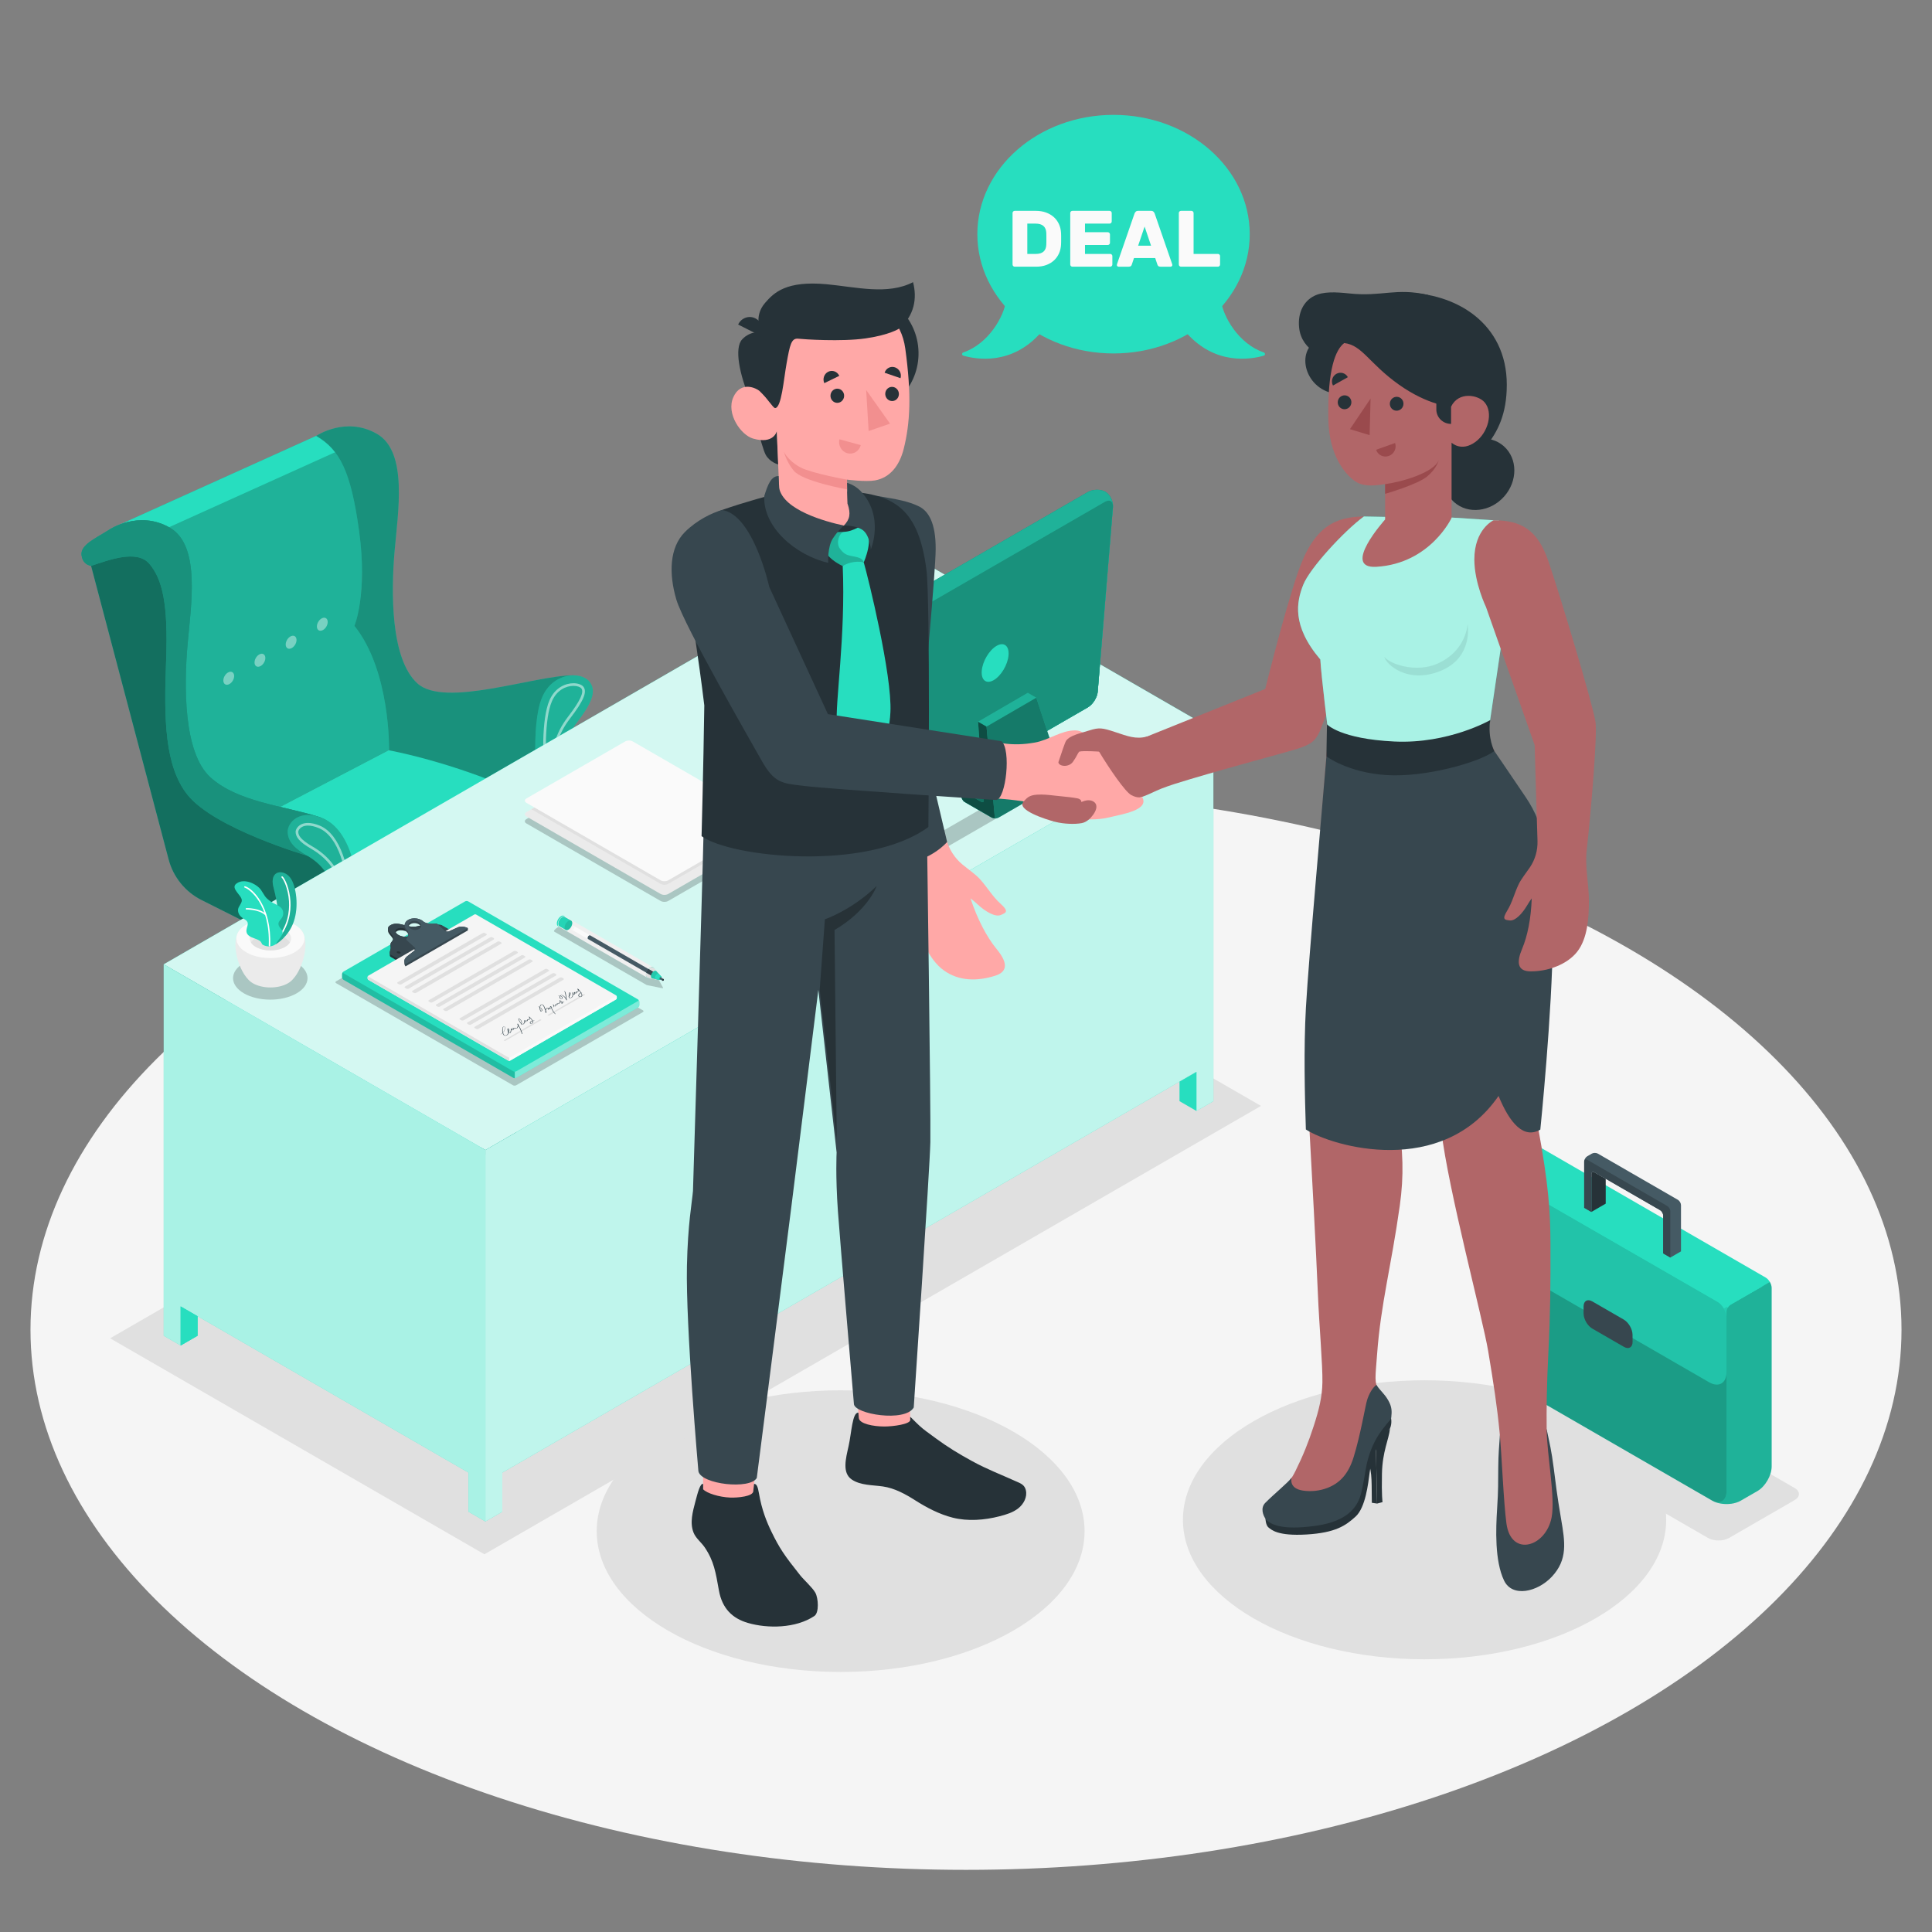 <?xml version="1.0" encoding="utf-8"?>
<!-- Generator: Adobe Illustrator 27.5.0, SVG Export Plug-In . SVG Version: 6.00 Build 0)  -->
<svg version="1.1" xmlns="http://www.w3.org/2000/svg" xmlns:xlink="http://www.w3.org/1999/xlink" x="0px" y="0px"
	 viewBox="0 0 500 500" style="enable-background:new 0 0 500 500;" xml:space="preserve">
<rect x="0" y="0" width="500" height="500" fill="#808080" stroke="none"/>
<g id="Floor">
	<ellipse id="Floor_4_" style="fill:#F5F5F5;" cx="250" cy="344.134" rx="242.11" ry="139.783"/>
</g>
<g id="Shadows">
	<ellipse id="Shadow_44_" style="fill:#E0E0E0;" cx="368.675" cy="393.32" rx="62.531" ry="36.102"/>
	<ellipse id="Shadow_45_" style="fill:#E0E0E0;" cx="217.559" cy="396.257" rx="63.126" ry="36.446"/>
	<path id="Shadow_30_" style="fill:#E0E0E0;" d="M447.48,398.022l16.956-9.79c1.504-0.868,1.504-2.276,0-3.144l-55.859-32.25
		c-1.504-0.868-3.942-0.868-5.446,0l-16.956,9.79c-1.504,0.868-1.504,2.276,0,3.144l55.859,32.251
		C443.538,398.891,445.976,398.891,447.48,398.022z"/>
	<polygon id="Shadow_6_" style="fill:#E0E0E0;" points="125.358,402.247 28.497,346.351 229.48,230.313 326.341,286.21 	"/>
</g>
<g id="Briefcase">
	<g id="Briefcase_1_">
		<g id="XMLID_2864_">
			<g id="XMLID_2998_">
				<path id="XMLID_3000_" style="fill:#27DEBF;" d="M458.499,333.308v46.21c0,2.313-1.636,5.158-3.636,6.335l-4.366,2.521
					c-1.386,0.802-3.376,1.052-5.137,0.75c-0.771-0.125-1.5-0.354-2.115-0.698c-0.042-0.01-0.073-0.031-0.104-0.052l-0.271-0.156
					l-51.29-29.613c-3.748-2.164-6.056-6.162-6.056-10.49l-0.002-43.45c0-0.99,0.698-2.198,1.563-2.699l8.565-4.939
					c0.854-0.5,2.251-0.5,3.105,0l58.181,33.592c0.438,0.24,0.823,0.677,1.104,1.157
					C458.322,332.266,458.499,332.818,458.499,333.308z"/>
				<path id="XMLID_2999_" style="opacity:0.2;" d="M458.499,333.308v46.21c0,2.313-1.636,5.158-3.636,6.335l-4.366,2.521
					c-1.386,0.802-3.376,1.052-5.137,0.75c-0.771-0.125-1.5-0.354-2.115-0.698v-0.021c2.001,0.938,3.574-0.104,3.574-2.469v-44.959
					c0-0.75-0.26-1.584-0.688-2.323l11.909-6.877C458.322,332.266,458.499,332.818,458.499,333.308z"/>
			</g>
			<path id="XMLID_2997_" style="opacity:0.3;" d="M446.821,340.976c0-1.495-1.06-3.331-2.355-4.078l-54.99-31.749
				c-2.174-1.255-3.952-0.228-3.952,2.282l-0.004,40.679c0,4.328,2.308,8.327,6.056,10.491l51.293,29.616
				c2.173,1.255,3.952,0.228,3.952-2.281V340.976z"/>
			<path id="XMLID_2984_" style="opacity:0.6;fill:#27DEBF;" d="M385.522,319.726c0,2.865,2.03,6.382,4.512,7.815l52.276,30.182
				c2.482,1.433,4.512,0.26,4.512-2.605v-15.452c0-0.887,0.473-1.706,1.241-2.149l8.015-4.608l-60.428-35.882l-8.886,5.103
				c-0.768,0.443-1.242,1.263-1.242,2.15V319.726z"/>
			<path id="XMLID_2981_" style="fill:#27DEBF;" d="M395.65,297.028l-8.886,5.103c-0.408,0.235-0.725,0.581-0.94,0.983
				l61.345,35.292c0.214-0.361,0.517-0.671,0.893-0.888l8.015-4.608L395.65,297.028z"/>
			<path id="XMLID_2868_" style="fill:#37474F;" d="M412.087,336.803l8.136,4.698c1.246,0.719,2.264,2.469,2.274,3.907l0.013,1.855
				c0.01,1.439-0.992,2.022-2.238,1.302l-8.186-4.726c-1.246-0.719-2.256-2.469-2.256-3.907l0-1.827
				C409.832,336.667,410.842,336.083,412.087,336.803z"/>
		</g>
		<g id="XMLID_1877_">
			<path id="XMLID_2861_" style="fill:#263238;" d="M415.557,305.067v6.436l-3.714,2.146v-9.812c0-0.508,0.352-0.709,0.791-0.457
				L415.557,305.067z"/>
			<path id="XMLID_1981_" style="fill:#455A64;" d="M435.04,311.892v11.962l-2.758,1.597l-1.857-1.075v-9.812
				c0-0.503-0.357-1.121-0.791-1.372l-14.076-8.124l-2.923-1.688c-0.439-0.251-0.791-0.05-0.791,0.457v9.812l-1.862-1.075v-11.958
				c0-0.05,0.004-0.105,0.013-0.156c0.06-0.471,0.389-0.992,0.782-1.216l1.176-0.682c0.435-0.252,1.144-0.252,1.583,0l20.714,11.958
				C434.688,310.776,435.04,311.389,435.04,311.892z"/>
			<path id="XMLID_1979_" style="fill:#37474F;" d="M432.282,313.489v11.962l-1.857-1.075v-9.812c0-0.503-0.357-1.121-0.791-1.372
				l-14.076-8.124l-2.923-1.688c-0.439-0.251-0.791-0.05-0.791,0.457v9.812l-1.862-1.075v-11.958c0-0.05,0.004-0.105,0.013-0.156
				c0.069-0.389,0.394-0.526,0.782-0.302l20.713,11.958C431.925,312.372,432.282,312.986,432.282,313.489z"/>
		</g>
	</g>
</g>
<g id="Chair">
	<g id="Chair_3_">
		<g id="XMLID_42942_">
			<g id="XMLID_42944_">
				<g id="XMLID_42975_">
					<path id="XMLID_42977_" style="fill:#455A64;" d="M66.594,302.659c0,0.391,0.046,0.747,0.115,1.069
						c0.172,0.678,0.506,1.184,0.965,1.494l0.034,0.023c0.747,0.483,1.804,0.436,2.965-0.23c2.252-1.299,4.079-4.458,4.079-7.067
						c0-1.264-0.448-2.137-1.149-2.586l0.012-0.012l-0.195-0.115h-0.012c-0.494-0.218-1.08-0.253-1.735-0.069
						c-0.322,0.092-0.655,0.241-1,0.437C68.421,296.902,66.594,300.062,66.594,302.659z"/>
					<path id="XMLID_42976_" style="fill:#263238;" d="M67.709,293.891c0.644-0.367,1.264-0.551,1.816-0.551
						c0.425,0,0.816,0.115,1.149,0.322l0.103,0.058l2.632,1.517c-0.494-0.218-1.08-0.253-1.735-0.069
						c-0.322,0.092-0.655,0.241-1,0.437c-2.252,1.299-4.08,4.459-4.08,7.056c0,0.391,0.046,0.747,0.115,1.069
						c0.172,0.678,0.506,1.184,0.965,1.494l-2.701-1.563l-0.046-0.023l-0.23-0.138c-0.023-0.012-0.046-0.023-0.069-0.046
						c-0.62-0.46-1-1.333-1-2.505C63.629,298.35,65.456,295.19,67.709,293.891z"/>
				</g>
				<g id="XMLID_42972_">
					<path id="XMLID_42974_" style="fill:#455A64;" d="M110.725,278.928c0,0.391,0.046,0.747,0.115,1.069
						c0.172,0.678,0.506,1.184,0.965,1.494l0.034,0.023c0.747,0.482,1.804,0.437,2.965-0.23c2.252-1.298,4.079-4.458,4.079-7.067
						c0-1.264-0.448-2.137-1.149-2.586l0.011-0.012l-0.195-0.115h-0.012c-0.494-0.218-1.08-0.253-1.735-0.069
						c-0.322,0.092-0.655,0.241-1,0.437C112.552,273.171,110.725,276.331,110.725,278.928z"/>
					<path id="XMLID_42973_" style="fill:#263238;" d="M111.84,270.16c0.643-0.368,1.264-0.551,1.816-0.551
						c0.425,0,0.816,0.115,1.149,0.322l0.103,0.057l2.632,1.517c-0.494-0.218-1.08-0.253-1.735-0.069
						c-0.322,0.092-0.655,0.241-1,0.437c-2.252,1.299-4.079,4.458-4.079,7.056c0,0.391,0.046,0.747,0.115,1.069
						c0.172,0.678,0.506,1.184,0.965,1.494l-2.701-1.563l-0.046-0.023l-0.23-0.138c-0.023-0.012-0.046-0.023-0.069-0.046
						c-0.621-0.46-1-1.333-1-2.505C107.761,274.619,109.588,271.459,111.84,270.16z"/>
				</g>
				<g id="XMLID_42969_">
					<path id="XMLID_42971_" style="fill:#455A64;" d="M102.853,311.925c0,0.391-0.046,0.747-0.115,1.069
						c-0.173,0.678-0.506,1.184-0.965,1.494l-0.034,0.023c-0.747,0.483-1.804,0.436-2.965-0.23
						c-2.252-1.299-4.079-4.459-4.079-7.068c0-1.264,0.448-2.137,1.149-2.585l-0.011-0.012l0.195-0.115h0.011
						c0.494-0.218,1.08-0.253,1.735-0.069c0.322,0.092,0.655,0.241,1,0.436C101.026,306.167,102.853,309.328,102.853,311.925z"/>
					<path id="XMLID_42970_" style="fill:#263238;" d="M101.739,303.157c-0.644-0.368-1.264-0.552-1.816-0.552
						c-0.425,0-0.816,0.115-1.149,0.322l-0.104,0.058l-2.632,1.517c0.494-0.218,1.08-0.253,1.735-0.069
						c0.322,0.092,0.655,0.241,1,0.436c2.252,1.298,4.079,4.459,4.079,7.056c0,0.391-0.046,0.747-0.115,1.069
						c-0.173,0.678-0.506,1.184-0.965,1.494l2.7-1.563l0.046-0.023l0.23-0.138c0.023-0.012,0.046-0.023,0.069-0.046
						c0.621-0.46,1-1.333,1-2.505C105.818,307.615,103.991,304.455,101.739,303.157z"/>
				</g>
				<g id="XMLID_42966_">
					<path id="XMLID_42968_" style="fill:#455A64;" d="M131.5,297.893c0,0.391-0.046,0.747-0.115,1.069
						c-0.172,0.678-0.506,1.184-0.965,1.494l-0.034,0.023c-0.747,0.483-1.804,0.437-2.965-0.23
						c-2.252-1.299-4.079-4.459-4.079-7.067c0-1.264,0.448-2.137,1.149-2.586l-0.012-0.012l0.195-0.115h0.012
						c0.494-0.219,1.08-0.253,1.735-0.069c0.322,0.092,0.655,0.241,1,0.437C129.673,292.136,131.5,295.296,131.5,297.893z"/>
					<path id="XMLID_42967_" style="fill:#263238;" d="M130.386,289.125c-0.644-0.368-1.264-0.552-1.816-0.552
						c-0.425,0-0.816,0.115-1.149,0.322l-0.103,0.057l-2.632,1.517c0.494-0.219,1.08-0.253,1.735-0.069
						c0.322,0.092,0.655,0.241,1,0.437c2.252,1.298,4.079,4.458,4.079,7.056c0,0.391-0.046,0.747-0.115,1.069
						c-0.172,0.678-0.506,1.184-0.965,1.494l2.701-1.563l0.046-0.023l0.23-0.138c0.023-0.012,0.046-0.023,0.069-0.046
						c0.62-0.46,1-1.333,1-2.505C134.465,293.583,132.638,290.423,130.386,289.125z"/>
				</g>
				<g id="XMLID_42963_">
					<path id="XMLID_42965_" style="fill:#455A64;" d="M76.126,280.683c0,0.391-0.046,0.747-0.115,1.069
						c-0.173,0.678-0.506,1.183-0.965,1.494l-0.034,0.023c-0.747,0.483-1.804,0.437-2.965-0.23c-2.252-1.298-4.08-4.459-4.08-7.067
						c0-1.264,0.448-2.138,1.149-2.586l-0.011-0.011l0.195-0.115h0.012c0.494-0.218,1.08-0.253,1.735-0.069
						c0.322,0.092,0.655,0.241,1,0.437C74.299,274.925,76.126,278.085,76.126,280.683z"/>
					<path id="XMLID_42964_" style="fill:#263238;" d="M75.011,271.915c-0.643-0.368-1.264-0.552-1.815-0.552
						c-0.425,0-0.816,0.115-1.149,0.322l-0.103,0.058l-2.632,1.517c0.494-0.218,1.08-0.253,1.735-0.069
						c0.322,0.092,0.655,0.241,1,0.437c2.252,1.299,4.079,4.459,4.079,7.056c0,0.391-0.046,0.747-0.115,1.069
						c-0.173,0.678-0.506,1.183-0.965,1.494l2.701-1.563l0.046-0.023l0.23-0.138c0.023-0.011,0.046-0.023,0.069-0.046
						c0.621-0.46,1-1.333,1-2.505C79.09,276.373,77.263,273.213,75.011,271.915z"/>
				</g>
				<g id="XMLID_42960_">
					<polygon id="XMLID_42962_" style="fill:#EBEBEB;" points="100.478,272.06 115.043,267.884 115.043,270.994 100.478,279.396 
											"/>
					<polygon id="XMLID_42961_" style="fill:#F5F5F5;" points="100.478,272.06 99.042,271.18 113.65,267.188 115.043,267.884 					
						"/>
				</g>
				<g id="XMLID_42957_">
					<polygon id="XMLID_42959_" style="fill:#EBEBEB;" points="94.178,281.343 73.529,273.607 73.529,270.458 94.178,272.303 					
						"/>
					<polygon id="XMLID_42958_" style="fill:#F5F5F5;" points="73.529,270.458 75.046,270.057 95.405,271.372 94.178,272.303 					
						"/>
				</g>
				<path id="XMLID_42956_" style="fill:#FAFAFA;" d="M93.625,280.348c0,2.339,7.182,2.339,7.182,0v-20.419h-7.182V280.348z"/>
				<g id="XMLID_42952_">
					<path id="XMLID_42955_" style="fill:#F5F5F5;" d="M99.007,275.035l3.95,25.641h-2.7l-3.694-25.641
						C97.488,275.298,98.273,275.228,99.007,275.035z"/>
					<polygon id="XMLID_42954_" style="fill:#EBEBEB;" points="96.563,275.035 96.563,282.076 100.257,305.016 100.257,300.676 
											"/>
					<rect id="XMLID_42953_" x="100.257" y="300.676" style="fill:#E0E0E0;" width="2.7" height="4.34"/>
				</g>
				<g id="XMLID_42948_">
					<polygon id="XMLID_42951_" style="fill:#EBEBEB;" points="95.334,281.867 68.707,295.826 68.707,291.526 95.334,275.055 					
						"/>
					<path id="XMLID_42950_" style="fill:#F5F5F5;" d="M95.334,275.055c-0.637-0.091-1.224-0.306-1.709-0.775l-26.58,16.124
						l1.662,1.122L95.334,275.055z"/>
					<polygon id="XMLID_42949_" style="fill:#E0E0E0;" points="68.707,295.826 68.707,291.526 67.045,290.405 67.045,294.57 					
						"/>
				</g>
				<polygon id="XMLID_42947_" style="fill:#EBEBEB;" points="128.903,290.895 100.457,281.156 100.457,274.766 128.903,286.598 
									"/>
				<path id="XMLID_42946_" style="fill:#F5F5F5;" d="M100.457,274.766c0.231-0.063,0.331-0.476,0.35-1.104l28.938,12.589
					l-0.841,0.347L100.457,274.766z"/>
				<polygon id="XMLID_42945_" style="fill:#E0E0E0;" points="129.745,286.251 129.745,290.41 128.903,290.895 128.903,286.598 				
					"/>
				<rect id="XMLID_8071_" x="100.257" y="300.676" style="opacity:0.1;" width="2.7" height="4.34"/>
				<polygon id="XMLID_8070_" style="opacity:0.1;" points="68.707,295.826 68.707,291.526 67.045,290.405 67.045,294.57 				"/>
				<polygon id="XMLID_8069_" style="opacity:0.1;" points="129.745,286.251 129.745,290.41 128.903,290.895 128.903,286.598 				
					"/>
			</g>
			<path id="XMLID_42943_" style="fill:#F0F0F0;" d="M103.298,224.355H91.134v42.114c0,3.496,12.163,3.496,12.163,0L103.298,224.355
				z"/>
		</g>
		<g>
			<g>
				<path style="fill:#27DEBF;" d="M54.085,218.522l46.604-24.344c0,0,3.275-15.942-7.768-33.314c0,0,3.285-30.969-2.227-41.268
					c-4.033-7.854-8.869-6.78-8.869-6.78l-52.93,23.896L54.085,218.522z"/>
				<path style="opacity:0.2;" d="M54.085,218.522l46.604-24.344c0,0,3.275-15.942-7.768-33.314c0,0,3.285-30.969-2.227-41.268
					c-4.033-7.854-8.869-6.78-8.869-6.78l-52.93,23.896L54.085,218.522z"/>
				<path style="fill:#27DEBF;" d="M81.826,112.815l-52.93,23.896l1.74,5.65l57.886-26.134
					C85.109,112.091,81.826,112.815,81.826,112.815z"/>
				<g>
					<path style="opacity:0.4;fill:#FFFFFF;" d="M82.025,162.35c0.11,0.821,0.821,1.128,1.587,0.686
						c0.766-0.442,1.298-1.466,1.187-2.287c-0.11-0.821-0.821-1.128-1.587-0.686C82.447,160.506,81.915,161.53,82.025,162.35z"/>
					<path style="opacity:0.4;fill:#FFFFFF;" d="M73.955,167.011c0.11,0.821,0.821,1.128,1.587,0.686
						c0.766-0.442,1.298-1.466,1.187-2.287c-0.11-0.821-0.821-1.128-1.587-0.685C74.377,165.166,73.845,166.19,73.955,167.011z"/>
					<path style="opacity:0.4;fill:#FFFFFF;" d="M65.885,171.671c0.11,0.821,0.821,1.128,1.587,0.686
						c0.766-0.442,1.298-1.466,1.187-2.287c-0.11-0.821-0.821-1.128-1.587-0.686C66.307,169.826,65.775,170.85,65.885,171.671z"/>
					<path style="opacity:0.4;fill:#FFFFFF;" d="M57.815,176.331c0.11,0.821,0.821,1.128,1.587,0.686
						c0.766-0.442,1.298-1.466,1.187-2.287c-0.11-0.821-0.821-1.128-1.587-0.686C58.236,174.486,57.705,175.51,57.815,176.331z"/>
				</g>
			</g>
			<g>
				<g>
					<g>
						<path style="fill:#27DEBF;" d="M153.952,214.035v2.569c0,2.829-2.03,6.188-4.535,7.502l-51.959,27.271
							c-2.505,1.315-6.521,1.234-8.971-0.181l-29.966-17.301c-2.45-1.414-4.436-4.854-4.436-7.683v-2.569
							c0-2.829,2.033-6.184,4.54-7.493l49.176-25.688c2.507-1.31,6.591-1.345,9.12-0.079l32.45,16.237
							C151.902,207.887,153.952,211.206,153.952,214.035z"/>
						<path style="opacity:0.2;" d="M153.952,214.035v2.569c0,2.829-2.03,6.188-4.535,7.502l-51.959,27.271
							c-2.505,1.315-6.521,1.234-8.971-0.181l-29.966-17.301c-2.45-1.414-4.436-4.854-4.436-7.683v-2.569
							c0-2.829,2.033-6.184,4.54-7.493l49.176-25.688c2.507-1.31,6.591-1.345,9.12-0.079l32.45,16.237
							C151.902,207.887,153.952,211.206,153.952,214.035z"/>
						<path style="opacity:0.2;" d="M94.12,252.27c-1.987,0.164-4.111-0.198-5.634-1.072L58.519,233.9
							c-2.445-1.421-4.432-4.856-4.432-7.683v-2.575c0-2.582,1.687-5.593,3.893-7.096c-1.851,1.325-1.673,3.258,0.54,4.535
							l29.967,17.305c1.257,0.724,2.923,1.093,4.583,1.106L94.12,252.27z"/>
						<path style="fill:#27DEBF;" d="M97.458,238.565l51.959-27.272c2.505-1.315,2.484-3.406-0.045-4.672l-32.45-16.237
							c-2.53-1.266-6.613-1.23-9.12,0.079l-49.176,25.688c-2.507,1.31-2.554,3.518-0.104,4.933l29.966,17.301
							C90.937,239.798,94.953,239.879,97.458,238.565z"/>
						<path style="fill:#27DEBF;" d="M97.458,238.565l51.959-27.272c2.505-1.315,2.484-3.406-0.045-4.672l-32.45-16.237
							c-2.53-1.266-6.613-1.23-9.12,0.079l-49.176,25.688c-2.507,1.31-2.554,3.518-0.104,4.933l29.966,17.301
							C90.937,239.798,94.953,239.879,97.458,238.565z"/>
					</g>
				</g>
			</g>
			<g>
				<g>
					<path style="fill:#27DEBF;" d="M81.826,112.815c0,0,7.66-5.188,15.737-0.524c8.077,4.663,5.408,20.349,4.545,30.457
						c-0.863,10.108-1.147,27.725,5.93,34.132c7.077,6.407,30.254-2.109,40.367-2.109l-8.918,32.883
						c-9.833-5.356-25.564-10.854-38.797-13.476c0,0,0.432-20.501-8.968-32.21c0,0,3.467-8.201,1.2-24.63
						C90.824,122.132,87.986,116.372,81.826,112.815z"/>
					<path style="opacity:0.35;" d="M81.826,112.815c0,0,7.66-5.188,15.737-0.524c8.077,4.663,5.408,20.349,4.545,30.457
						c-0.863,10.108-1.147,27.725,5.93,34.132c7.077,6.407,30.254-2.109,40.367-2.109l-8.918,32.883
						c-9.833-5.356-25.564-10.854-38.797-13.476c0,0,0.432-20.501-8.968-32.21c0,0,3.467-8.201,1.2-24.63
						C90.824,122.132,87.986,116.372,81.826,112.815z"/>
				</g>
				<path style="fill:#27DEBF;" d="M139.486,207.654c-0.457-2.939-2.322-19.862,0.834-27.228c2.745-6.407,9.95-6.782,12.215-4.037
					c2.148,2.603,0.241,6.072-3.362,10.774c-3.042,3.969-4.137,7.678-4.137,17.288L139.486,207.654z"/>
				<path style="opacity:0.2;" d="M139.486,207.654c-0.457-2.939-2.322-19.862,0.834-27.228c2.745-6.407,9.95-6.782,12.215-4.037
					c2.148,2.603,0.241,6.072-3.362,10.774c-3.042,3.969-4.137,7.678-4.137,17.288L139.486,207.654z"/>
				<g style="opacity:0.5;">
					<path style="fill:#FFFFFF;" d="M148.406,177.503c1.034,0,1.773,0.324,2.021,0.624c0.798,0.968-0.258,3.242-3.424,7.374
						c-3.354,4.375-4.535,8.651-4.683,16.942c-0.005,0.262-0.145,0.504-0.366,0.631l-0.245,0.117
						c-0.701-7.585-0.774-17.265,1.122-21.689C144.094,178.553,146.54,177.503,148.406,177.503 M148.406,176.82
						c-2.085,0-4.809,1.159-6.203,4.414c-2.116,4.938-1.778,15.491-1.174,22.021c0.035,0.379,0.353,0.634,0.696,0.634
						c0.118,0,0.239-0.03,0.352-0.095l0.219-0.126c0.432-0.249,0.699-0.712,0.708-1.21c0.148-8.272,1.298-12.307,4.543-16.539
						c3.532-4.609,4.488-6.915,3.409-8.224C150.517,177.163,149.517,176.82,148.406,176.82L148.406,176.82z"/>
				</g>
			</g>
			<g>
				<g>
					<path style="fill:#27DEBF;" d="M52.155,232.927l35.985,18.07l-0.766-13.255l5.548-3.203
						c-0.399-10.278-3.216-20.821-10.49-23.158c-9.097-2.876-20.904-3.807-27.981-10.213c-7.077-6.407-6.793-24.024-5.93-34.132
						c0.863-10.108,3.532-25.793-4.545-30.457c-8.077-4.663-15.737,0.524-15.737,0.524c-3.453,2.238-7.464,3.859-7.124,6.579
						c0.198,1.58,1.053,2.48,2.455,2.768l20.08,76C44.852,226.999,47.949,230.815,52.155,232.927z"/>
					<path style="opacity:0.5;" d="M52.155,232.927l35.985,18.07l-0.766-13.255l5.548-3.203
						c-0.399-10.278-3.216-20.821-10.49-23.158c-9.097-2.876-20.904-3.807-27.981-10.213c-7.077-6.407-6.793-24.024-5.93-34.132
						c0.863-10.108,3.532-25.793-4.545-30.457c-8.077-4.663-15.737,0.524-15.737,0.524c-3.453,2.238-7.464,3.859-7.124,6.579
						c0.198,1.58,1.053,2.48,2.455,2.768l20.08,76C44.852,226.999,47.949,230.815,52.155,232.927z"/>
				</g>
				<g>
					<path style="fill:#27DEBF;" d="M38.687,145.951c3.231,3.866,4.897,10.008,4.302,25.101
						c-0.595,15.093-0.357,27.262,5.549,34.657c7.003,8.77,31.012,15.758,31.012,15.758l9.378-4.29
						c-1.591-2.814-3.717-4.905-6.495-5.797c-9.097-2.876-20.904-3.807-27.981-10.213c-7.077-6.407-6.793-24.024-5.93-34.132
						c0.863-10.108,3.532-25.793-4.545-30.457c-8.077-4.663-15.737,0.524-15.737,0.524c-3.453,2.238-7.464,3.859-7.124,6.579
						c0.198,1.58,1.053,2.48,2.455,2.768C28.069,144.971,35.455,142.085,38.687,145.951z"/>
					<path style="opacity:0.35;" d="M38.687,145.951c3.231,3.866,4.897,10.008,4.302,25.101
						c-0.595,15.093-0.357,27.262,5.549,34.657c7.003,8.77,31.012,15.758,31.012,15.758l9.378-4.29
						c-1.591-2.814-3.717-4.905-6.495-5.797c-9.097-2.876-20.904-3.807-27.981-10.213c-7.077-6.407-6.793-24.024-5.93-34.132
						c0.863-10.108,3.532-25.793-4.545-30.457c-8.077-4.663-15.737,0.524-15.737,0.524c-3.453,2.238-7.464,3.859-7.124,6.579
						c0.198,1.58,1.053,2.48,2.455,2.768C28.069,144.971,35.455,142.085,38.687,145.951z"/>
				</g>
				<path style="fill:#27DEBF;" d="M87.374,237.742l5.548-3.203c0-6.15-1.585-19.519-9.37-22.75
					c-6.18-2.565-9.163,1.205-9.096,3.531c0.076,2.62,1.965,4.346,5.092,6.148C83.689,223.853,87.374,228.132,87.374,237.742z"/>
				<path style="opacity:0.2;" d="M87.374,237.742l5.548-3.203c0-6.15-1.585-19.519-9.37-22.75c-6.18-2.565-9.163,1.205-9.096,3.531
					c0.076,2.62,1.965,4.346,5.092,6.148C83.689,223.853,87.374,228.132,87.374,237.742z"/>
				<g style="opacity:0.5;">
					<path style="fill:#FFFFFF;" d="M79.697,213.66c0.822,0,1.767,0.219,2.81,0.652c5.148,2.136,7.326,10.978,7.648,18.54
						c0.003,0.08-0.033,0.15-0.097,0.187l-0.245,0.142c-0.899-6.539-3.813-11.149-8.898-14.079
						c-3.392-1.955-3.702-3.018-3.726-3.858c0-0.004,0.026-0.402,0.453-0.843C77.969,214.063,78.593,213.66,79.697,213.66
						 M79.697,212.977c-1.343,0-2.126,0.515-2.546,0.948c-0.526,0.542-0.653,1.11-0.646,1.335c0.037,1.274,0.743,2.516,4.068,4.433
						c5.031,2.899,7.855,7.523,8.633,14.135c0.021,0.176,0.171,0.271,0.302,0.271c0.051,0,0.101-0.014,0.149-0.041l0.742-0.428
						c0.284-0.164,0.452-0.473,0.438-0.807c-0.331-7.772-2.624-16.883-8.068-19.142C81.642,213.214,80.609,212.977,79.697,212.977
						L79.697,212.977z"/>
				</g>
			</g>
		</g>
	</g>
</g>
<g id="Desk">
	<g id="Desk_2_">
		<g id="Desk_3_">
			<g id="XMLID_4054_">
				<polygon style="fill:#27DEBF;" points="125.618,297.631 42.37,249.568 230.773,140.794 314.02,188.857 				"/>
			</g>
			<polygon style="opacity:0.8;fill:#FFFFFF;" points="125.618,297.631 42.37,249.568 230.773,140.794 314.02,188.857 			"/>
			<g id="XMLID_4053_">
				<polygon style="fill:#27DEBF;" points="42.37,249.568 42.371,345.694 46.752,348.224 46.752,338.105 121.237,381.108 
					121.237,391.227 125.619,393.757 125.618,297.631 				"/>
			</g>
			<polygon style="opacity:0.6;fill:#FFFFFF;" points="42.37,249.568 42.371,345.694 46.752,348.224 46.752,338.105 
				121.237,381.108 121.237,391.227 125.619,393.757 125.618,297.631 			"/>
			<g id="XMLID_4156_">
				<polygon style="fill:#27DEBF;" points="46.752,348.224 51.134,345.694 51.134,340.634 46.752,338.105 				"/>
			</g>
			<polygon style="fill:#27DEBF;" points="46.752,348.224 51.134,345.694 51.134,340.634 46.752,338.105 			"/>
			<g id="XMLID_4051_">
				<polygon style="fill:#27DEBF;" points="125.619,393.757 130,391.227 130,381.108 309.639,277.393 309.639,287.512 
					314.021,284.983 314.02,188.857 125.618,297.631 				"/>
			</g>
			<polygon style="opacity:0.7;fill:#FFFFFF;" points="125.619,393.757 130,391.227 130,381.108 309.639,277.393 309.639,287.512 
				314.021,284.983 314.02,188.857 125.618,297.631 			"/>
			<g id="XMLID_4040_">
				<polygon style="fill:#27DEBF;" points="309.639,287.512 305.258,284.983 305.257,279.923 309.639,277.393 				"/>
			</g>
		</g>
		<g id="Shadow_49_" style="opacity:0.2;">
			<path d="M190.29,195.873l13.912,8.015c0.516,0.298,1.352,0.298,1.868,0l55.091-31.805c0.516-0.298,0.516-0.781,0-1.079
				l-13.911-8.017c-0.516-0.298-1.352-0.298-1.868,0l-55.092,31.807C189.774,195.092,189.774,195.575,190.29,195.873z"/>
		</g>
		<g id="Sheets">
			<g id="XMLID_3885_" style="opacity:0.2;">
				<path d="M136.232,213.112l34.742,20.059c0.54,0.312,1.416,0.312,1.956,0l25.568-14.762c0.54-0.312,0.54-0.817,0-1.129
					l-34.742-20.059c-0.54-0.312-1.416-0.312-1.956,0l-25.567,14.761C135.691,212.295,135.691,212.8,136.232,213.112z"/>
			</g>
			<g id="XMLID_14839_">
				<g id="XMLID_4038_">
					<path style="fill:#EBEBEB;" d="M136.231,211.302l34.742,20.059c0.54,0.312,1.416,0.312,1.956,0l25.568-14.762
						c0.54-0.312,0.54-0.817,0-1.129l-34.742-20.058c-0.54-0.312-1.416-0.312-1.956,0l-25.568,14.761
						C135.691,210.485,135.691,210.991,136.231,211.302z"/>
				</g>
				<g id="XMLID_14288_">
					<path style="fill:#E0E0E0;" d="M161.799,195.412l-24.279,14.017l33.453,19.314c0.54,0.312,1.416,0.312,1.956,0l24.279-14.017
						l-33.453-19.314C163.215,195.1,162.339,195.1,161.799,195.412z"/>
				</g>
				<g id="XMLID_4037_">
					<path style="fill:#FAFAFA;" d="M136.232,207.77l34.742,20.059c0.54,0.312,1.416,0.312,1.956,0l25.568-14.761
						c0.54-0.312,0.54-0.818,0-1.129l-34.742-20.059c-0.54-0.312-1.416-0.312-1.956,0l-25.567,14.762
						C135.691,206.953,135.691,207.459,136.232,207.77z"/>
				</g>
			</g>
		</g>
		<g id="Shadow_48_" style="opacity:0.2;">
			<path id="XMLID_3887_" d="M76.763,249.21c3.763,2.173,3.763,5.695,0,7.868c-3.763,2.173-9.865,2.173-13.628,0
				c-3.763-2.173-3.763-5.695,0-7.868C66.899,247.038,73,247.038,76.763,249.21z"/>
		</g>
		<g id="Pot">
			<g id="XMLID_14635_">
				<g id="XMLID_14299_">
					<path style="fill:#EBEBEB;" d="M75.67,253.565c3.039-3.101,4.824-10.844,1.86-13.304H62.448
						c-2.964,2.459-1.18,10.198,1.857,13.301c0.026,0.029,0.056,0.057,0.083,0.085c0.035,0.034,0.069,0.069,0.105,0.102
						c0.086,0.083,0.177,0.164,0.275,0.244c0.024,0.02,0.049,0.038,0.073,0.057c0.075,0.058,0.148,0.117,0.229,0.173
						c0.13,0.092,0.26,0.177,0.393,0.251c2.5,1.443,6.553,1.443,9.053,0l0,0h0c0.134-0.074,0.265-0.16,0.396-0.253
						c0.076-0.052,0.144-0.107,0.213-0.161c0.03-0.024,0.06-0.046,0.09-0.07c0.094-0.077,0.182-0.156,0.265-0.236
						c0.041-0.038,0.081-0.078,0.121-0.118C75.623,253.612,75.648,253.589,75.67,253.565z"/>
				</g>
				<g id="XMLID_4006_">
					<path style="fill:#FAFAFA;" d="M63.757,239.27c-3.441,1.987-3.441,5.208,0,7.195c3.441,1.987,9.021,1.987,12.462,0
						s3.441-5.208,0-7.195C72.778,237.283,67.199,237.283,63.757,239.27z"/>
				</g>
				<g id="XMLID_4005_">
					<path style="fill:#EBEBEB;" d="M66.197,240.679c-2.094,1.209-2.094,3.169,0,4.377c2.094,1.209,5.488,1.209,7.582,0
						c2.094-1.209,2.094-3.169,0-4.377C71.686,239.47,68.291,239.47,66.197,240.679z"/>
				</g>
				<g id="XMLID_4004_">
					<path style="fill:#E0E0E0;" d="M73.779,242.757c-2.094-1.209-5.488-1.209-7.582,0c-0.582,0.336-0.995,0.73-1.254,1.15
						c0.259,0.419,0.672,0.814,1.254,1.15c2.094,1.209,5.488,1.209,7.582,0c0.582-0.336,0.996-0.73,1.254-1.15
						C74.775,243.487,74.361,243.092,73.779,242.757z"/>
				</g>
			</g>
			<g id="XMLID_3987_">
				<g id="XMLID_4003_">
					<path style="fill:#27DEBF;" d="M71.357,244.382c0,0,3.279-1.804,4.666-5.871c1.388-4.067,0.569-8.981-0.674-11.011
						c-1.686-2.755-5.785-2.441-4.567,2.154c1.218,4.595,1.956,9.583,0.049,12.915L71.357,244.382z"/>
				</g>
				<g id="XMLID_3653_" style="opacity:0.2;">
					<path d="M71.357,244.382c0,0,3.279-1.804,4.666-5.871c1.388-4.067,0.569-8.981-0.674-11.011
						c-1.686-2.755-5.785-2.441-4.567,2.154c1.218,4.595,1.956,9.583,0.049,12.915L71.357,244.382z"/>
				</g>
				<g id="XMLID_4002_">
					<path style="fill:#FFFFFF;" d="M71.498,243.549c-0.044,0-0.089-0.016-0.124-0.048c-0.076-0.069-0.083-0.186-0.014-0.262
						c3.138-3.496,3.598-7.368,3.432-10c-0.21-3.33-1.449-5.734-1.907-6.13c-0.078-0.067-0.086-0.184-0.019-0.262
						c0.067-0.078,0.185-0.086,0.262-0.019c0.619,0.535,1.828,3.128,2.035,6.387c0.171,2.703-0.303,6.68-3.526,10.272
						C71.599,243.529,71.549,243.549,71.498,243.549z"/>
				</g>
			</g>
			<g id="XMLID_3984_">
				<g id="XMLID_3986_">
					<path style="fill:#27DEBF;" d="M67.841,244.382c-0.208-0.448-0.299-0.706-0.747-0.982c-0.42-0.258-0.892-0.416-1.353-0.583
						c-0.811-0.294-1.852-0.725-1.957-1.702c-0.037-0.347,0.029-0.698,0.125-1.034c0.134-0.469,0.324-0.973,0.141-1.425
						c-0.177-0.437-0.642-0.669-1.037-0.927c-0.408-0.267-0.841-0.608-1.091-1.034c-0.224-0.379-0.357-0.821-0.319-1.26
						c0.079-0.91,0.95-1.507,0.975-2.412c0.036-1.317-3.043-3.104-1.4-4.347c2.104-1.591,5.395,0.252,6.341,1.605
						c0.947,1.352,0.941,1.959,2.663,3.107c1.428,0.952,3.115,1.147,3.115,3.017c0,1.87-2.405,1.96-0.511,4.084
						c1.138,1.276-0.74,2.378-1.427,3.893C69.971,245.307,68.487,244.874,67.841,244.382z"/>
				</g>
				<g id="XMLID_3985_">
					<path style="fill:#FFFFFF;" d="M69.742,244.925c-0.002,0-0.005,0-0.007,0c-0.103-0.004-0.182-0.09-0.179-0.193
						c0.415-10.887-5.126-14.713-6.234-15.015c-0.099-0.027-0.157-0.129-0.13-0.228c0.027-0.098,0.131-0.155,0.228-0.13
						c1.875,0.511,6.899,5.108,6.508,15.387C69.924,244.847,69.841,244.925,69.742,244.925z"/>
				</g>
				<g id="XMLID_14307_">
					<path style="fill:#FFFFFF;" d="M68.664,236.809c-0.044,0-0.088-0.015-0.123-0.047c-1.606-1.42-4.748-1.38-4.781-1.38
						c-0.102,0.001-0.187-0.08-0.189-0.182c-0.002-0.103,0.08-0.187,0.182-0.189c0.135-0.001,3.321-0.04,5.034,1.473
						c0.077,0.068,0.084,0.185,0.016,0.262C68.766,236.788,68.715,236.809,68.664,236.809z"/>
				</g>
			</g>
		</g>
		<g id="Document">
			<g id="XMLID_3927_" style="opacity:0.2;">
				<path d="M166.508,261.593c0.068,0.113,0.023,0.249-0.136,0.34l-32.791,18.936c-0.113,0.068-0.26,0.091-0.408,0.091
					c-0.147,0.011-0.306-0.023-0.408-0.091l-45.785-26.43c-0.079-0.045-0.124-0.102-0.147-0.158
					c-0.034-0.079-0.023-0.158,0.045-0.226c0.011-0.011,0.023-0.034,0.045-0.045c0.011-0.023,0.034-0.034,0.057-0.045l32.791-18.925
					c0.227-0.136,0.6-0.136,0.815,0l45.785,26.43c0.011,0.011,0.034,0.023,0.045,0.034l0.011,0.011
					c0.045,0.023,0.079,0.045,0.102,0.091C166.53,261.604,166.519,261.593,166.508,261.593z"/>
			</g>
			<g id="List_1_">
				<g id="XMLID_4850_">
					<path id="XMLID_4854_" style="fill:#27DEBF;" d="M88.523,252.115v0.79c0,0.249,0.175,0.552,0.391,0.676l43.922,25.359
						c0.216,0.125,0.566,0.125,0.781,0l31.464-18.166c0.216-0.125,0.391-0.427,0.391-0.677v-0.791c0-0.249-0.175-0.552-0.391-0.677
						l-43.922-25.358c-0.216-0.124-0.566-0.124-0.781,0l-31.464,18.166C88.698,251.563,88.523,251.866,88.523,252.115z"/>
					<path id="XMLID_4852_" style="opacity:0.4;fill:#FFFFFF;" d="M165.133,258.667c0.161,0.124,0.144,0.304-0.052,0.416
						l-31.464,18.166c-0.107,0.063-0.247,0.093-0.39,0.094l-0.001,1.693c0.142-0.001,0.281-0.032,0.39-0.094l31.464-18.166
						c0.216-0.125,0.391-0.428,0.391-0.677l0.001-0.791C165.471,259.081,165.324,258.806,165.133,258.667z"/>
					<path id="XMLID_4851_" style="opacity:0.15;" d="M88.852,251.483c-0.008,0.004-0.014,0.01-0.02,0.016
						c-0.011,0.008-0.022,0.016-0.032,0.027c-0.004,0.004-0.009,0.008-0.013,0.011c-0.018,0.017-0.034,0.034-0.052,0.053
						l-0.004,0.008c-0.103,0.12-0.177,0.275-0.2,0.422c-0.006,0.032-0.008,0.064-0.009,0.095l-0.001,0.791
						c0.002,0.249,0.175,0.551,0.391,0.676l43.923,25.359c0.108,0.062,0.25,0.094,0.391,0.095l0.001-1.693
						c-0.142,0.001-0.284-0.031-0.392-0.093L88.912,251.89c-0.077-0.044-0.127-0.098-0.148-0.154
						c-0.027-0.072-0.012-0.149,0.047-0.215C88.823,251.508,88.837,251.495,88.852,251.483z"/>
				</g>
				<g>
					<path style="fill:#263238;" d="M100.416,240.878c-0.003,0.709,0.987,1.452,1.259,2.082c0.024,0.055,0.043,0.107,0.058,0.159
						c-0.136,0.447-0.549,0.757-0.636,1.056c-0.022,0.072-0.031,0.139-0.032,0.204c-0.001,0.113,0,0.527,0,0.596
						c0,0.132,0.033,0.259,0.057,0.415c-0.019,0.128-0.05,0.271-0.103,0.436c-0.104,0.332-0.145,0.571-0.144,0.747
						c0,0.103,0.001,0.487,0.001,0.579c-0.002,0.342,0.149,0.45,0.296,0.535l1.762,1.018l13.184-7.614v-0.586l-1.761-1.017
						c-0.145-0.084-0.324-0.169-0.888-0.171c-0.036,0-0.076,0-0.116-0.001c-0.295,0.005-0.683,0.031-1.205,0.085
						c-0.991,0.103-1.543,0.072-1.986,0.045c-0.181-0.011-0.342-0.021-0.51-0.02c-0.116,0-0.234,0.004-0.364,0.017
						c-0.758,0.075-1.551,0.55-3.074,0.342c-0.014-0.002-0.033-0.004-0.047-0.007c-1.082-0.156-2.36-0.723-3.583-0.727
						c-0.041-0.001-0.08,0-0.122,0.001c-0.478,0.014-0.949,0.119-1.395,0.376c-0.474,0.274-0.649,0.564-0.651,0.861
						C100.414,240.393,100.416,240.785,100.416,240.878z M102.417,241.286c0.064-0.116,0.168-0.221,0.318-0.308
						c0.098-0.056,0.208-0.103,0.328-0.138c0.681-0.198,1.676-0.062,2.413,0.364c0.359,0.207,0.598,0.451,0.71,0.691
						c-0.064,0.115-0.167,0.22-0.317,0.306c-0.432,0.25-1.124,0.288-1.792,0.138c-0.335-0.075-0.663-0.197-0.952-0.364
						C102.766,241.769,102.528,241.526,102.417,241.286z"/>
					<path id="XMLID_4823_" style="fill:#37474F;" d="M113.469,239.318c-0.036,0-0.076,0-0.116-0.001
						c-0.295,0.005-0.683,0.031-1.205,0.085c-0.991,0.103-1.543,0.072-1.986,0.045c-0.181-0.011-0.343-0.021-0.51-0.02
						c-0.116,0-0.234,0.004-0.364,0.017c-0.758,0.075-1.551,0.55-3.074,0.342c-0.014-0.002-0.033-0.004-0.047-0.007
						c-1.082-0.156-2.36-0.723-3.583-0.727c-0.041-0.001-0.08,0-0.122,0.001c-0.478,0.014-0.949,0.119-1.395,0.376
						c-1.61,0.931,0.222,2.051,0.609,2.945c0.389,0.896-0.45,1.359-0.579,1.801c-0.136,0.442,0.228,0.681-0.078,1.651
						c-0.303,0.969-0.071,1.147,0.153,1.276l1.762,1.017l13.184-7.614l-1.761-1.017C114.212,239.404,114.033,239.32,113.469,239.318
						z M103.586,246.729c-0.171,0.099-0.495,0.072-0.725-0.06c-0.228-0.132-0.278-0.321-0.106-0.42
						c0.174-0.1,0.497-0.072,0.726,0.061C103.709,246.442,103.76,246.63,103.586,246.729z M105.869,242.202
						c-0.432,0.25-1.124,0.288-1.792,0.138c-0.335-0.075-0.663-0.197-0.952-0.364c-0.866-0.5-1.039-1.208-0.39-1.584
						c0.098-0.056,0.208-0.103,0.328-0.138c0.681-0.198,1.676-0.061,2.413,0.364C106.342,241.119,106.518,241.827,105.869,242.202z
						 M113.759,240.855c-0.174,0.1-0.498,0.073-0.726-0.059c-0.23-0.133-0.276-0.32-0.102-0.419c0.171-0.099,0.495-0.072,0.725,0.06
						C113.884,240.569,113.93,240.756,113.759,240.855z"/>
				</g>
				<g id="XMLID_4739_">
					<path id="XMLID_4810_" style="fill:#F5F5F5;" d="M132.006,274.489l27.379-15.808c0.129-0.075,0.234-0.256,0.234-0.406v-0.305
						c0-0.149-0.105-0.331-0.234-0.406l-36.174-20.885c-0.129-0.075-0.339-0.075-0.469,0l-27.379,15.807
						c-0.129,0.075-0.234,0.257-0.234,0.406v0.306c0,0.15,0.105,0.331,0.234,0.406l36.173,20.885
						C131.667,274.564,131.877,274.564,132.006,274.489z"/>
					<polygon style="fill:#E0E0E0;" points="141.684,262.681 151.139,257.221 151.48,257.418 142.025,262.878 					"/>
					<polygon style="fill:#E0E0E0;" points="130.337,269.231 139.793,263.772 140.134,263.969 130.678,269.428 					"/>
					<path id="XMLID_4741_" style="fill:#FAFAFA;" d="M159.443,257.608c0.068,0.073,0.05,0.166-0.057,0.228l-27.38,15.807
						c-0.065,0.037-0.15,0.057-0.235,0.056l-0.001,0.846c0.085,0.001,0.171-0.018,0.235-0.056l27.38-15.807
						c0.13-0.073,0.235-0.256,0.234-0.405l0.001-0.306C159.62,257.843,159.545,257.694,159.443,257.608z"/>
					<path id="XMLID_4740_" style="fill:#E0E0E0;" d="M95.315,252.524c-0.023,0.018-0.044,0.039-0.064,0.063
						c-0.009,0.012-0.018,0.025-0.027,0.036c-0.027,0.039-0.049,0.082-0.067,0.126c-0.011,0.029-0.019,0.058-0.023,0.087
						c-0.003,0.019-0.004,0.039-0.004,0.058l-0.001,0.304c0.001,0.15,0.105,0.331,0.234,0.406l36.173,20.885
						c0.066,0.038,0.15,0.058,0.234,0.056l0.001-0.846c-0.085-0.001-0.17-0.019-0.234-0.056l-36.173-20.884
						C95.254,252.695,95.237,252.597,95.315,252.524z"/>
					<g>
						<g>
							<path style="fill:#37474F;" d="M133.919,264.961c-0.088,0.099,0.034,0.232,0.1,0.325c0.006,0.161-0.045,0.328-0.104,0.473
								c-0.04,0.1-0.083,0.242-0.214,0.318c-0.134,0.078-0.314-0.03-0.407-0.086c-0.035-0.021-0.116-0.012-0.128,0.017
								c-0.023,0.056-0.002,0.112-0.01,0.167c-0.063-0.017-0.115-0.066-0.151-0.093c-0.051-0.038-0.104-0.077-0.182-0.097
								c-0.042-0.011-0.102-0.005-0.116,0.024c-0.037,0.073,0.003,0.163,0.021,0.236c0.021,0.088,0.069,0.196,0.029,0.283
								c-0.046,0.099-0.208-0.049-0.24-0.085c-0.073-0.079-0.117-0.165-0.174-0.248c-0.023-0.033-0.14-0.022-0.135,0.016
								c0.016,0.117,0.001,0.238-0.01,0.355c-0.016,0.17-0.042,0.341-0.107,0.508c-0.024,0.061-0.095,0.272-0.248,0.267
								c-0.085-0.003-0.14-0.056-0.175-0.108c0.011-0.052,0.021-0.104,0.029-0.154c0.039-0.249,0.132-0.525,0-0.77
								c-0.028-0.052-0.068-0.099-0.129-0.141c-0.028-0.02-0.09-0.011-0.116,0.004c-0.138,0.079-0.138,0.209-0.13,0.314
								c0.008,0.105,0.043,0.209,0.062,0.314c0.02,0.111,0.037,0.223,0.081,0.332c0.014,0.035,0.031,0.073,0.054,0.11
								c-0.036,0.153-0.091,0.305-0.205,0.446c-0.116,0.144-0.461,0.413-0.746,0.231c-0.209-0.134-0.282-0.345-0.34-0.516
								c-0.018-0.054-0.03-0.109-0.045-0.164c0.144-0.144,0.262-0.297,0.351-0.452c0.079-0.138,0.104-0.292,0.133-0.435
								c0.035-0.179,0.074-0.375,0.008-0.553c-0.018-0.05-0.05-0.11-0.133-0.137c-0.089-0.028-0.191,0-0.26,0.035
								c-0.177,0.092-0.208,0.256-0.233,0.385c-0.033,0.172-0.059,0.344-0.067,0.517c-0.011,0.23,0.019,0.462,0.08,0.69
								c-0.146,0.138-0.315,0.268-0.51,0.385c-0.014,0.008,0.018,0.027,0.032,0.019c0.185-0.105,0.348-0.224,0.491-0.351
								c0.001,0.002,0.001,0.003,0.001,0.005c0.056,0.194,0.126,0.413,0.329,0.577c0.077,0.062,0.186,0.114,0.322,0.122
								c0.173,0.01,0.336-0.049,0.456-0.116c0.265-0.147,0.385-0.36,0.45-0.574c0.017,0.01,0.035,0.019,0.056,0.026
								c0.213,0.077,0.384-0.033,0.46-0.141c0.116-0.166,0.151-0.353,0.177-0.53c0.014-0.093,0.026-0.188,0.03-0.283
								c0.024,0.03,0.049,0.059,0.08,0.087c0.078,0.071,0.244,0.157,0.392,0.087c0.121-0.057,0.078-0.191,0.063-0.268
								c-0.012-0.061-0.03-0.122-0.042-0.183c-0.004-0.022-0.01-0.044-0.012-0.068c0.117,0.07,0.183,0.174,0.39,0.161
								c0.029-0.002,0.056-0.013,0.063-0.03c0.018-0.04,0.012-0.081,0.009-0.121c0.111,0.052,0.243,0.092,0.382,0.067
								c0.21-0.038,0.282-0.19,0.336-0.298c0.062-0.125,0.105-0.253,0.126-0.383c0.07,0.112,0.138,0.225,0.204,0.338
								c0.213,0.365,0.365,0.741,0.496,1.118c0.074,0.211,0.143,0.423,0.221,0.633c0.015,0.04,0.15,0.033,0.139-0.007
								c-0.14-0.471-0.292-0.943-0.514-1.404c-0.113-0.235-0.253-0.464-0.396-0.693c-0.044-0.07-0.089-0.139-0.135-0.209
								c-0.005-0.105-0.031-0.209-0.101-0.306C134.035,264.919,133.941,264.937,133.919,264.961z M130.113,266.843
								c-0.014-0.166-0.011-0.332,0.006-0.498c0.013-0.131,0.022-0.266,0.064-0.395c0.029-0.089,0.093-0.24,0.275-0.263
								c0.094-0.012,0.128,0.05,0.146,0.091c0.073,0.161,0.04,0.343,0.013,0.507c-0.026,0.157-0.053,0.321-0.129,0.473
								c-0.073,0.146-0.192,0.292-0.319,0.426C130.143,267.07,130.122,266.957,130.113,266.843z M131.538,266.86
								c-0.018-0.097-0.043-0.194-0.06-0.291c-0.016-0.089-0.044-0.218,0.029-0.309c0.081,0.086,0.097,0.196,0.103,0.29
								c0.008,0.126-0.011,0.252-0.033,0.378c-0.004,0.021-0.007,0.042-0.011,0.064C131.556,266.948,131.546,266.904,131.538,266.86
								z"/>
							<path style="fill:#37474F;" d="M136.995,263.109c-0.034-0.026-0.126-0.01-0.126,0.022c-0.001,0.04,0.031,0.073,0.073,0.104
								c0.004,0.003,0.009,0.007,0.013,0.01c0.022,0.055,0.024,0.115,0.023,0.167c-0.001,0.103-0.024,0.206-0.048,0.308
								c-0.011,0.046-0.018,0.093-0.034,0.139c-0.008,0.023-0.019,0.043-0.032,0.065c-0.002,0.003-0.01,0.012-0.016,0.015
								c-0.039-0.002-0.092-0.034-0.121-0.046c-0.058-0.025-0.116-0.049-0.181-0.068c-0.038-0.011-0.119-0.006-0.115,0.028
								c0.012,0.097,0.049,0.204,0.005,0.3c-0.008,0.017-0.018,0.042-0.05,0.046c-0.034,0.004-0.093-0.049-0.112-0.063
								c-0.052-0.038-0.099-0.078-0.176-0.1c-0.038-0.011-0.096,0.003-0.099,0.028c-0.006,0.058,0.021,0.118,0.033,0.176
								c0.008,0.036,0.056,0.174-0.012,0.198c-0.052,0.019-0.123-0.054-0.18-0.139c0.002-0.08-0.008-0.176-0.118-0.23
								c-0.034-0.017-0.11-0.007-0.112,0.022c-0.004,0.067,0.039,0.141,0.088,0.206c0,0.004,0,0.009,0,0.014
								c-0.002,0.093-0.024,0.185-0.052,0.276c-0.042,0.137-0.083,0.316-0.252,0.422c-0.114,0.072-0.245,0.022-0.36-0.06
								c0.057-0.185,0.044-0.378-0.011-0.562c-0.089-0.298-0.297-0.604-0.691-0.812c-0.023-0.012-0.066-0.016-0.09-0.002
								c-0.098,0.052-0.084,0.146-0.072,0.215c0.018,0.101,0.063,0.2,0.111,0.298c0.107,0.217,0.212,0.437,0.376,0.643
								c0.054,0.068,0.151,0.182,0.277,0.268c-0.026,0.082-0.063,0.163-0.116,0.24c-0.009,0.013,0.035,0.03,0.048,0.016
								c0.059-0.069,0.103-0.141,0.135-0.214c0.117,0.064,0.254,0.098,0.404,0.053c0.244-0.074,0.31-0.286,0.359-0.427
								c0.027-0.076,0.046-0.154,0.059-0.231c0.054,0.043,0.125,0.077,0.219,0.067c0.212-0.024,0.144-0.216,0.107-0.347
								c0.039,0.031,0.076,0.064,0.127,0.085c0.076,0.031,0.183,0.03,0.244-0.014c0.065-0.047,0.068-0.119,0.069-0.176
								c0.001-0.041-0.004-0.082-0.009-0.123c0.078,0.035,0.159,0.072,0.247,0.078c0.187,0.012,0.208-0.136,0.225-0.209
								c0.027-0.118,0.057-0.236,0.064-0.355c0.001-0.019,0.001-0.039,0.001-0.059c0.001,0.001,0.002,0.001,0.002,0.002
								c0.109,0.102,0.201,0.209,0.287,0.317c0.123,0.154,0.24,0.312,0.319,0.476c-0.171,0.04-0.32,0.11-0.428,0.209
								c-0.149,0.136-0.336,0.481,0.074,0.534c0.375,0.048,0.565-0.199,0.584-0.372c0.012-0.111-0.014-0.221-0.06-0.329
								c0.11-0.016,0.229-0.02,0.356-0.007c0.081,0.008,0.116-0.053,0.025-0.063c-0.142-0.015-0.282-0.013-0.413,0.004
								c-0.045-0.089-0.101-0.176-0.161-0.26c-0.086-0.12-0.18-0.24-0.283-0.355c-0.067-0.075-0.14-0.148-0.221-0.219
								c-0.028-0.025-0.07-0.052-0.108-0.081C137.073,263.189,137.044,263.146,136.995,263.109z M134.759,264.677
								c-0.14-0.178-0.234-0.366-0.333-0.552c-0.048-0.091-0.094-0.182-0.123-0.276c-0.018-0.056-0.054-0.153-0.005-0.214
								c0.346,0.197,0.537,0.477,0.623,0.749c0.051,0.163,0.069,0.337,0.038,0.507C134.865,264.809,134.789,264.716,134.759,264.677
								z M137.688,264.776c-0.082,0.062-0.257,0.115-0.361,0.039c-0.111-0.08-0.042-0.217,0.013-0.302
								c0.083-0.129,0.231-0.221,0.418-0.271C137.826,264.408,137.878,264.633,137.688,264.776z"/>
						</g>
						<g>
							<path style="fill:#37474F;" d="M142.434,260.428c-0.06,0.035-0.071,0.1-0.083,0.146c-0.031,0.116-0.065,0.239-0.067,0.36
								c-0.052-0.046-0.116-0.086-0.204-0.111c-0.03-0.008-0.076-0.009-0.1,0.007c-0.054,0.036-0.086,0.081-0.105,0.13
								c-0.085-0.095-0.205-0.163-0.369-0.128c-0.197,0.042-0.264,0.198-0.298,0.303c-0.017,0.052-0.026,0.104-0.034,0.157
								c-0.06-0.138-0.118-0.276-0.163-0.417c-0.077-0.239-0.154-0.481-0.346-0.699c-0.109-0.124-0.341-0.329-0.615-0.196
								c-0.113,0.055-0.175,0.142-0.229,0.219c-0.067,0.095-0.113,0.195-0.139,0.296c-0.013,0.05-0.021,0.101-0.027,0.152
								c-0.109-0.056-0.221-0.11-0.328-0.168c-0.03-0.016-0.101-0.006-0.061,0.018c0.122,0.074,0.258,0.142,0.385,0.214
								c-0.009,0.151,0.006,0.304,0.035,0.454c0.03,0.155,0.055,0.317,0.138,0.466c0.025,0.044,0.058,0.102,0.132,0.126
								c0.076,0.025,0.158,0.005,0.209-0.032c0.245-0.174,0.167-0.448,0.057-0.642c-0.085-0.151-0.249-0.263-0.435-0.366
								c0.009-0.225,0.077-0.449,0.281-0.637c0.032-0.029,0.08-0.072,0.145-0.077c0.077-0.006,0.146,0.039,0.188,0.07
								c0.087,0.065,0.15,0.146,0.205,0.222c0.141,0.195,0.202,0.405,0.269,0.611c0.066,0.204,0.159,0.403,0.247,0.604
								c0.008,0.019,0.016,0.038,0.025,0.057c-0.018,0.185-0.042,0.377,0.088,0.552c0.023,0.031,0.128,0.021,0.138-0.011
								c0.053-0.183-0.007-0.371-0.083-0.55c0.001-0.011,0.002-0.022,0.003-0.032c0.012-0.144,0.015-0.29,0.073-0.431
								c0.026-0.064,0.065-0.15,0.161-0.192c0.073-0.032,0.13,0.014,0.169,0.049c0.082,0.073,0.138,0.162,0.171,0.251
								c0.008,0.032,0.017,0.064,0.027,0.092c0.015,0.041,0.15,0.032,0.142-0.01c-0.003-0.017-0.009-0.037-0.016-0.061
								c-0.012-0.047-0.02-0.094-0.02-0.141c0-0.057,0.007-0.128,0.056-0.182c0.15,0.069,0.208,0.199,0.287,0.295
								c0.03,0.037,0.156,0.016,0.132-0.026c-0.095-0.172-0.036-0.359,0.002-0.534c0.01-0.047,0.032-0.093,0.047-0.139
								c0.04,0.041,0.064,0.088,0.077,0.135c0.028,0.1,0.044,0.199,0.079,0.299c0.037,0.104,0.082,0.207,0.132,0.31
								c0.097,0.201,0.205,0.4,0.334,0.594c0.141,0.214,0.303,0.429,0.546,0.611c0.026,0.019,0.121,0.012,0.093-0.018
								c-0.193-0.216-0.387-0.428-0.534-0.657c-0.148-0.232-0.276-0.469-0.377-0.709c-0.048-0.115-0.09-0.231-0.113-0.349
								c-0.018-0.09-0.034-0.195-0.134-0.269C142.577,260.405,142.494,260.392,142.434,260.428z M139.987,260.946
								c0.169,0.167,0.258,0.404,0.179,0.594c-0.018,0.043-0.044,0.086-0.081,0.124c-0.012,0.012-0.029,0.023-0.041,0.035
								c-0.003,0.003-0.005,0.005-0.007,0.006c-0.056-0.022-0.08-0.09-0.096-0.124c-0.063-0.132-0.085-0.272-0.11-0.407
								c-0.023-0.122-0.042-0.252-0.044-0.382C139.861,260.839,139.93,260.889,139.987,260.946z"/>
							<path style="fill:#37474F;" d="M146.003,259.306c-0.147-0.023-0.3-0.007-0.431,0.033c-0.054-0.057-0.12-0.112-0.185-0.161
								c-0.134-0.103-0.283-0.202-0.451-0.287c-0.037-0.019-0.151-0.008-0.131,0.031c0.07,0.131,0.106,0.273,0.121,0.409
								c0.007,0.065,0.017,0.144-0.027,0.207c-0.043,0.059-0.125,0.021-0.193-0.008c-0.031-0.013-0.109-0.006-0.114,0.021
								c-0.005,0.026,0.034,0.138-0.003,0.151c-0.037,0.013-0.168-0.077-0.207-0.089c-0.025-0.008-0.09-0.009-0.092,0.016
								c-0.003,0.055,0.054,0.139,0.015,0.195c-0.056-0.028-0.109-0.058-0.156-0.09c-0.027-0.019-0.129-0.023-0.113,0.014
								c0.021,0.048,0.042,0.095,0.056,0.144c0.011,0.035,0.052,0.136-0.003,0.165c-0.023,0.012-0.039-0.002-0.066-0.017
								c-0.03-0.017-0.055-0.037-0.082-0.056c-0.047-0.033-0.093-0.067-0.16-0.087c-0.032-0.01-0.095-0.003-0.097,0.023
								c-0.006,0.077,0.017,0.155,0.023,0.232c0.004,0.044,0.006,0.088,0,0.132c-0.004,0.03-0.006,0.09-0.055,0.109
								c-0.162,0.063-0.405-0.375-0.441-0.434c-0.016-0.027-0.124-0.032-0.11,0.002c0.045,0.118,0.109,0.234,0.136,0.355
								c0.026,0.113,0.054,0.288-0.177,0.336c-0.038,0.008,0.011,0.036,0.04,0.031c0.236-0.04,0.265-0.195,0.25-0.317
								c-0.002-0.02-0.008-0.04-0.013-0.06c0.069,0.073,0.183,0.164,0.34,0.142c0.153-0.021,0.156-0.145,0.158-0.217
								c0.002-0.079-0.017-0.157-0.023-0.235c0.099,0.069,0.206,0.168,0.35,0.109c0.087-0.035,0.078-0.107,0.068-0.16
								c-0.006-0.032-0.014-0.065-0.026-0.098c0.023,0.013,0.045,0.026,0.068,0.039c0.02,0.011,0.063,0.013,0.086,0.004
								c0.1-0.042,0.09-0.11,0.069-0.175c0.058,0.036,0.12,0.066,0.217,0.042c0.098-0.024,0.091-0.082,0.084-0.136
								c0.079,0.02,0.166,0.025,0.239-0.011c0.092-0.046,0.101-0.13,0.104-0.195c0.006-0.12-0.018-0.246-0.062-0.367
								c0.058,0.036,0.114,0.074,0.167,0.112c0.098,0.07,0.198,0.147,0.27,0.229c-0.046,0.023-0.088,0.048-0.122,0.077
								c-0.094,0.08-0.113,0.239,0.11,0.252c0.196,0.012,0.269-0.121,0.242-0.211c-0.011-0.035-0.031-0.07-0.056-0.103
								c0.098-0.034,0.211-0.048,0.324-0.031C146.025,259.383,146.098,259.32,146.003,259.306z M145.531,259.595
								c-0.025,0.053-0.092,0.071-0.123,0.01c-0.027-0.054,0.028-0.107,0.094-0.147c0.002,0.003,0.005,0.007,0.007,0.01
								C145.533,259.508,145.551,259.554,145.531,259.595z"/>
							<path style="fill:#37474F;" d="M146.079,256.507c0.063,0.202,0.138,0.403,0.192,0.606c0.054,0.205,0.091,0.411,0.117,0.617
								c0.026,0.206,0.032,0.412,0.067,0.618c0,0.002,0.001,0.003,0.001,0.005c-0.102-0.136-0.198-0.273-0.328-0.402
								c-0.132-0.13-0.298-0.262-0.501-0.359c-0.153-0.073-0.343-0.095-0.507-0.02c-0.077,0.035-0.136,0.082-0.182,0.133
								c-0.008-0.001-0.016-0.003-0.024-0.004c-0.065-0.006-0.132-0.006-0.198-0.008c-0.064-0.002-0.175,0.002-0.225-0.026
								c-0.028-0.016-0.095-0.009-0.059,0.016c0.101,0.071,0.316,0.048,0.455,0.063c0.005,0.001,0.01,0.002,0.015,0.002
								c-0.043,0.06-0.071,0.123-0.087,0.184c-0.035,0.132-0.034,0.278,0.059,0.402c0.065,0.086,0.195,0.186,0.377,0.181
								c0.215-0.006,0.327-0.151,0.343-0.258c0.024-0.163-0.111-0.339-0.319-0.448c-0.062-0.032-0.135-0.061-0.213-0.082
								c0.031-0.034,0.067-0.066,0.113-0.093c0.158-0.093,0.308-0.03,0.438,0.048c0.17,0.102,0.314,0.215,0.432,0.339
								c0.134,0.141,0.23,0.292,0.344,0.438c0.037,0.047,0.076,0.096,0.11,0.146c0.001,0.013,0.004,0.025,0.005,0.038
								c0.004,0.074-0.001,0.153,0.091,0.211c0.039,0.024,0.124,0.011,0.127-0.023c0.008-0.08-0.031-0.159-0.082-0.236
								c0-0.002,0-0.004,0-0.005c-0.014-0.107-0.039-0.213-0.055-0.319c-0.03-0.202-0.035-0.404-0.063-0.606
								c-0.052-0.385-0.116-0.792-0.355-1.156C146.156,256.492,146.071,256.48,146.079,256.507z M145.408,258.048
								c0.072,0.119,0.099,0.272-0.06,0.373c-0.144,0.092-0.289-0.033-0.344-0.108c-0.078-0.106-0.085-0.231-0.061-0.344
								c0.014-0.064,0.039-0.132,0.082-0.194C145.209,257.828,145.342,257.941,145.408,258.048z"/>
							<path style="fill:#37474F;" d="M150.4,256.92c-0.237-0.348-0.428-0.718-0.817-1.022c-0.035-0.027-0.152-0.021-0.139,0.022
								c0.051,0.169,0.163,0.339,0.145,0.513c-0.005,0.046-0.013,0.1-0.063,0.138c-0.038,0.029-0.096,0.045-0.141,0.07
								c-0.055,0.031-0.073,0.066-0.077,0.103c-0.054-0.037-0.102-0.078-0.167-0.109c-0.034-0.016-0.127-0.014-0.13,0.021
								c-0.006,0.069,0.012,0.138,0.018,0.207c0.004,0.036,0.021,0.117-0.01,0.166c-0.122-0.076-0.202-0.171-0.283-0.262
								c-0.03-0.034-0.125-0.016-0.141,0.014c-0.043,0.082,0.003,0.191,0.012,0.275c0.006,0.055,0.012,0.11,0.006,0.165
								c-0.002,0.021-0.002,0.098-0.045,0.108c0.011-0.003-0.021-0.01-0.034-0.016c-0.026-0.014-0.044-0.033-0.06-0.051
								c-0.045-0.05-0.073-0.104-0.096-0.159c-0.039-0.091-0.078-0.192-0.075-0.287c0.001-0.047-0.144-0.045-0.145-0.004
								c-0.005,0.262,0.051,0.524,0.013,0.785c-0.019,0.134-0.06,0.269-0.158,0.392c-0.046,0.058-0.105,0.113-0.179,0.161
								c-0.068,0.044-0.19,0.12-0.299,0.13c-0.099,0.009-0.115-0.089-0.128-0.13c-0.023-0.076-0.044-0.153-0.056-0.23
								c-0.007-0.043-0.011-0.085-0.013-0.128c0.29-0.214,0.39-0.482,0.329-0.758c-0.015-0.068-0.068-0.237-0.256-0.177
								c-0.07,0.022-0.093,0.076-0.108,0.117c-0.023,0.065-0.03,0.132-0.036,0.198c-0.015,0.166-0.062,0.331-0.07,0.497
								c-0.002,0.042,0,0.084,0.001,0.126c-0.035,0.026-0.072,0.051-0.111,0.075c-0.035,0.022,0.055,0.043,0.086,0.026
								c0.011-0.006,0.02-0.013,0.032-0.02c0.004,0.038,0.008,0.076,0.016,0.114c0.018,0.084,0.032,0.174,0.078,0.255
								c0.091,0.159,0.35,0.091,0.518,0.012c0.202-0.095,0.332-0.226,0.407-0.369c0.104-0.197,0.112-0.402,0.101-0.607
								c0.02,0.023,0.044,0.044,0.072,0.063c0.079,0.054,0.227,0.071,0.305,0.006c0.085-0.07,0.061-0.184,0.054-0.264
								c-0.004-0.046-0.01-0.092-0.016-0.138c0.061,0.059,0.131,0.115,0.221,0.159c0.029,0.014,0.069,0.014,0.101,0.003
								c0.109-0.037,0.112-0.124,0.113-0.188c0.001-0.052-0.01-0.105-0.017-0.158c0.052,0.037,0.105,0.074,0.179,0.099
								c0.046,0.015,0.119-0.001,0.117-0.034c-0.002-0.044-0.026-0.094,0.018-0.133c0.035-0.032,0.103-0.049,0.148-0.076
								c0.096-0.058,0.113-0.141,0.115-0.218c0.002-0.094-0.027-0.185-0.063-0.276c0.195,0.2,0.325,0.422,0.465,0.636
								c0.04,0.061,0.083,0.123,0.125,0.184c-0.205,0.057-0.357,0.194-0.444,0.315c-0.067,0.094-0.118,0.195-0.132,0.296
								c-0.015,0.114,0.009,0.253,0.113,0.352c0.113,0.107,0.349,0.143,0.541,0.084c0.189-0.058,0.291-0.181,0.328-0.298
								c0.075-0.242-0.079-0.492-0.232-0.716c0.05-0.005,0.104-0.005,0.161,0.003c0.058,0.008,0.087-0.034,0.027-0.046
								C150.546,256.918,150.471,256.914,150.4,256.92z M147.376,257.358c0.021-0.105,0.023-0.21,0.045-0.315
								c0.005-0.026,0.012-0.052,0.023-0.077c0.007-0.017,0.026-0.035,0.035-0.052c0.005,0.004,0.01,0.009,0.013,0.012
								c0.018,0.022,0.026,0.048,0.034,0.072c0.037,0.117,0.04,0.244,0.012,0.361c-0.028,0.116-0.098,0.222-0.198,0.318
								C147.342,257.571,147.355,257.464,147.376,257.358z M150.514,257.396c0.034,0.106,0.047,0.216,0.004,0.321
								c-0.04,0.097-0.155,0.236-0.358,0.237c-0.256,0.001-0.303-0.19-0.32-0.301c-0.012-0.081,0.004-0.159,0.039-0.238
								c0.059-0.134,0.196-0.333,0.427-0.409C150.391,257.133,150.47,257.262,150.514,257.396z"/>
						</g>
					</g>
				</g>
				<g id="XMLID_4467_">
					<g id="XMLID_4701_">
						<g id="XMLID_4707_">
							<path id="XMLID_4719_" style="fill:#E0E0E0;" d="M125.53,241.499l0.318,0.184c0.173,0.1,0.173,0.261,0,0.361l-21.979,12.691
								c-0.173,0.1-0.452,0.1-0.625,0l-0.319-0.184c-0.173-0.1-0.173-0.261,0-0.361l21.98-12.69
								C125.078,241.399,125.357,241.399,125.53,241.499z"/>
							<path id="XMLID_4717_" style="fill:#E0E0E0;" d="M127.451,242.607l0.318,0.184c0.173,0.1,0.173,0.261,0,0.361l-21.979,12.691
								c-0.173,0.1-0.452,0.1-0.625,0l-0.319-0.184c-0.173-0.1-0.173-0.261,0-0.361l21.98-12.69
								C126.998,242.508,127.278,242.508,127.451,242.607z"/>
							<path id="XMLID_4715_" style="fill:#E0E0E0;" d="M129.361,243.71l0.318,0.184c0.173,0.1,0.173,0.261,0,0.361L107.7,256.945
								c-0.173,0.1-0.452,0.1-0.625,0l-0.319-0.184c-0.173-0.1-0.173-0.261,0-0.361l21.98-12.69
								C128.908,243.61,129.188,243.61,129.361,243.71z"/>
						</g>
					</g>
					<g id="XMLID_4555_">
						<g id="XMLID_4557_">
							<path id="XMLID_4576_" style="fill:#E0E0E0;" d="M133.592,246.153l0.318,0.184c0.173,0.1,0.173,0.261,0,0.361l-21.979,12.691
								c-0.173,0.1-0.452,0.1-0.625,0l-0.319-0.184c-0.173-0.1-0.173-0.261,0-0.361l21.98-12.69
								C133.139,246.053,133.419,246.053,133.592,246.153z"/>
							<path id="XMLID_4574_" style="fill:#E0E0E0;" d="M135.512,247.262l0.318,0.184c0.173,0.1,0.173,0.261,0,0.361l-21.979,12.691
								c-0.173,0.1-0.452,0.1-0.625,0l-0.319-0.184c-0.173-0.1-0.173-0.261,0-0.361l21.98-12.69
								C135.06,247.162,135.339,247.162,135.512,247.262z"/>
							<path id="XMLID_4558_" style="fill:#E0E0E0;" d="M137.422,248.364l0.318,0.184c0.173,0.1,0.173,0.261,0,0.361L115.761,261.6
								c-0.173,0.1-0.452,0.1-0.625,0l-0.319-0.184c-0.173-0.1-0.173-0.261,0-0.361l21.98-12.69
								C136.97,248.265,137.249,248.265,137.422,248.364z"/>
						</g>
					</g>
					<g id="XMLID_4478_">
						<g id="XMLID_4480_">
							<path id="XMLID_4483_" style="fill:#E0E0E0;" d="M141.653,250.807l0.318,0.184c0.173,0.1,0.173,0.261,0,0.361l-21.979,12.691
								c-0.173,0.1-0.452,0.1-0.625,0l-0.319-0.184c-0.173-0.1-0.173-0.261,0-0.361l21.98-12.69
								C141.201,250.708,141.48,250.708,141.653,250.807z"/>
							<path id="XMLID_4482_" style="fill:#E0E0E0;" d="M143.574,251.916l0.318,0.184c0.173,0.1,0.173,0.261,0,0.361l-21.979,12.691
								c-0.173,0.1-0.452,0.1-0.625,0l-0.319-0.184c-0.173-0.1-0.173-0.261,0-0.361l21.98-12.69
								C143.121,251.816,143.401,251.816,143.574,251.916z"/>
							<path id="XMLID_4481_" style="fill:#E0E0E0;" d="M145.484,253.019l0.318,0.184c0.173,0.1,0.173,0.261,0,0.361l-21.979,12.691
								c-0.173,0.1-0.452,0.1-0.625,0l-0.319-0.184c-0.173-0.1-0.173-0.261,0-0.361l21.98-12.69
								C145.031,252.919,145.311,252.919,145.484,253.019z"/>
						</g>
					</g>
				</g>
				<g>
					<path style="fill:#37474F;" d="M104.645,248.702c0,0.101,0,0.494,0,0.59c0,0.279,0.116,0.544,0.308,0.805l16.133-9.31v-0.586
						c-0.491-0.252-1.038-0.393-1.574-0.396c-0.007,0-0.014,0-0.021,0c-0.374,0.001-0.742,0.072-1.073,0.222
						c-1.169,0.531-1.511,0.698-2.227,1c-0.191,0.081-0.739,0.15-1.098-0.157c-0.011-0.006-0.016-0.014-0.025-0.021l-0.483-0.443
						l-1.306-1.21c0,0-0.163-0.198-0.619-0.197c-0.011,0-0.021,0-0.032,0c-0.091,0.002-0.192,0.012-0.308,0.033
						c-0.335,0.061-0.84,0.057-1.34-0.02c-0.573-0.087-1.14-0.269-1.454-0.556c-0.565-0.518-1.409-0.795-2.246-0.797
						c-0.022-0.001-0.045-0.001-0.066-0.001c-0.527,0.006-1.048,0.122-1.489,0.355c-0.782,0.412-1.12,1.085-0.975,1.742
						c-0.111,0.505,0.066,1.051,0.561,1.505c0.202,0.185,0.313,0.429,0.359,0.688c-0.049,0.299-0.165,0.573-0.315,0.75
						c-0.132,0.156-0.174,0.288-0.174,0.392c0,0.138,0,0.499,0,0.587c0,0.192,0.144,0.293,0.144,0.293l1.512,1.386l0.483,0.443
						c0.02,0.018,0.036,0.036,0.051,0.055c-0.054,0.096-0.11,0.159-0.11,0.159l-1.952,1.523
						C104.838,247.963,104.645,248.344,104.645,248.702z M108.953,239.856c-0.086,0.233-0.275,0.445-0.567,0.598
						c-0.495,0.26-1.145,0.283-1.694,0.099c-0.242-0.083-0.467-0.207-0.645-0.37c-0.152-0.139-0.254-0.293-0.311-0.451
						c0.086-0.234,0.277-0.446,0.57-0.6c0.072-0.038,0.147-0.072,0.224-0.1c0.699-0.249,1.594-0.102,2.111,0.371
						C108.793,239.542,108.896,239.697,108.953,239.856z"/>
					<path id="XMLID_4449_" style="fill:#455A64;" d="M119.512,239.806c-0.007,0-0.014,0-0.021,0
						c-0.374,0.001-0.742,0.072-1.073,0.222c-1.169,0.531-1.511,0.698-2.227,1c-0.191,0.081-0.739,0.15-1.098-0.157
						c-0.011-0.006-0.016-0.014-0.025-0.021l-0.483-0.443l-1.306-1.21c0,0-0.163-0.198-0.619-0.197c-0.011,0-0.021,0-0.032,0
						c-0.091,0.002-0.192,0.012-0.308,0.033c-0.335,0.061-0.84,0.057-1.34-0.02c-0.573-0.087-1.14-0.269-1.454-0.556
						c-0.565-0.518-1.409-0.795-2.246-0.797c-0.022-0.001-0.045-0.001-0.066-0.001c-0.527,0.006-1.048,0.122-1.489,0.355
						c-1.163,0.614-1.35,1.804-0.414,2.661c0.59,0.541,0.418,1.581,0.044,2.023c-0.373,0.445-0.03,0.687-0.03,0.687l1.512,1.386
						l0.483,0.443c0.363,0.331-0.059,0.799-0.059,0.799l-1.952,1.523c-0.842,0.76-0.796,1.378-0.357,1.975l16.133-9.31
						C120.595,239.95,120.047,239.809,119.512,239.806z M108.641,238.817c0.574,0.527,0.463,1.259-0.254,1.636
						c-0.495,0.26-1.145,0.283-1.694,0.099c-0.242-0.083-0.467-0.207-0.645-0.37c-0.574-0.527-0.461-1.26,0.258-1.636
						c0.072-0.038,0.147-0.072,0.224-0.1C107.229,238.197,108.124,238.344,108.641,238.817z"/>
				</g>
			</g>
		</g>
		<g id="Pen">
			<path style="opacity:0.2;" d="M143.466,241.12l23.894,13.807l4.083,0.831c0.104,0.021,0.186-0.089,0.135-0.183l-1.279-2.345
				l-23.898-13.809C145.596,238.956,142.835,240.755,143.466,241.12z"/>
			<g id="Pen_1_">
				<g id="XMLID_4097_">
					<path id="XMLID_4152_" style="fill:#27DEBF;" d="M146.096,237.114c0.042,0.008,0.082,0.023,0.119,0.042l-0.229-0.131
						c-0.013-0.008-0.028-0.015-0.042-0.021L145.935,237c-0.015-0.008-0.03-0.013-0.044-0.019l-0.023-0.007
						c-0.012-0.004-0.024-0.008-0.038-0.011l-0.063-0.011c-0.022-0.003-0.045-0.004-0.067-0.004h-0.004
						c-0.148,0-0.314,0.047-0.49,0.15c-0.604,0.349-1.094,1.198-1.094,1.896c0,0.1,0.009,0.19,0.03,0.272
						c0.003,0.016,0.007,0.032,0.012,0.049c0.001,0.009,0.004,0.018,0.008,0.027c0.005,0.018,0.012,0.035,0.019,0.053
						c0.024,0.062,0.054,0.116,0.09,0.163c0.008,0.012,0.018,0.023,0.026,0.032c0.001,0.003,0.003,0.004,0.005,0.005
						c0.01,0.011,0.019,0.02,0.028,0.03c0.015,0.015,0.031,0.03,0.049,0.042c0.013,0.009,0.026,0.019,0.039,0.027
						c0.005,0.003,0.009,0.005,0.015,0.009l0.263,0.15c-0.043-0.024-0.084-0.055-0.119-0.093c0.178,0.042,0.395,0.003,0.629-0.133
						c0.605-0.349,1.096-1.198,1.096-1.896C146.3,237.457,146.224,237.248,146.096,237.114z M144.477,239.725
						c0.006,0.003,0.012,0.006,0.019,0.009C144.49,239.732,144.484,239.728,144.477,239.725z"/>
					<path id="XMLID_4100_" style="fill:#F0F0F0;" d="M169.038,250.332l-1.544,2.684l-0.261-0.151l-22.539-13.013
						c-0.043-0.024-0.084-0.055-0.119-0.093c-0.127-0.133-0.202-0.342-0.202-0.616c0-0.698,0.491-1.547,1.096-1.896
						c0.175-0.102,0.342-0.15,0.489-0.15c0.048,0,0.094,0.005,0.139,0.016c0.042,0.008,0.082,0.023,0.119,0.042
						c0.007,0.003,0.013,0.007,0.019,0.01l0.007,0.004c0.001,0.001,0.001,0.001,0.003,0.001L169.038,250.332z"/>
					<path id="XMLID_4098_" style="fill:#27DEBF;" d="M168.264,250.408c0.605-0.349,1.095-0.066,1.095,0.632
						c0,0.698-0.49,1.547-1.095,1.896c-0.605,0.349-1.095,0.066-1.095-0.632C167.17,251.606,167.66,250.758,168.264,250.408z"/>
				</g>
				<path id="XMLID_4096_" style="fill:#E0E0E0;" d="M170.618,252.035c-0.008-0.011-0.018-0.021-0.027-0.031l-1.397-1.536
					c0-0.001-0.001-0.003-0.003-0.004l-0.011-0.012c-0.008-0.01-0.017-0.019-0.026-0.028l-0.015-0.016l-0.001,0.001
					c-0.2-0.192-0.517-0.208-0.875-0.001c-0.605,0.349-1.095,1.198-1.095,1.896c0,0.405,0.166,0.669,0.422,0.752l-0.001,0.001
					l0.017,0.003c0.026,0.007,0.052,0.013,0.079,0.017l0.017,0.004c0.001,0,0.004,0,0.005,0.001l2.025,0.442
					c0.101,0.023,0.222-0.001,0.353-0.077c0.346-0.199,0.627-0.684,0.627-1.083C170.715,252.222,170.68,252.112,170.618,252.035z"/>
				<g id="XMLID_4093_">
					<path id="XMLID_4095_" style="fill:#455A64;" d="M152.723,242.066c-0.001-0.003-0.004-0.004-0.007-0.004l-0.036-0.021
						c-0.067-0.03-0.156-0.02-0.255,0.036c-0.214,0.124-0.389,0.427-0.389,0.675c0,0.109,0.034,0.19,0.09,0.234
						c0,0.001,0.001,0.001,0.001,0.001l0.047,0.027l16.637,9.605l1.094-0.632L152.723,242.066z"/>
					<path id="XMLID_4094_" style="fill:#37474F;" d="M167.267,251.728l1.545,0.892l1.094-0.632l-2.091-1.208
						C167.572,251.047,167.377,251.385,167.267,251.728z"/>
				</g>
				<g id="XMLID_4066_">
					<g id="XMLID_4077_">
						<path id="XMLID_4092_" style="fill:#27DEBF;" d="M171.168,252.765L171.168,252.765l0.001-0.001l-1.267-1.393
							c-0.011-0.013-0.022-0.027-0.034-0.038c-0.141-0.141-0.367-0.153-0.625-0.005c-0.427,0.246-0.774,0.847-0.774,1.34
							c0,0.285,0.115,0.472,0.295,0.532c0.005,0.001,0.008,0.002,0.012,0.004l0.051,0.011l1.858,0.405l0.001-0.001
							c0.057,0.013,0.126,0,0.2-0.043c0.195-0.112,0.352-0.385,0.352-0.61C171.239,252.876,171.212,252.808,171.168,252.765z"/>
						<path id="XMLID_4078_" style="opacity:0.1;" d="M171.168,252.765L171.168,252.765l0.001-0.001l-1.267-1.393
							c-0.011-0.013-0.022-0.027-0.034-0.038c-0.141-0.141-0.367-0.153-0.625-0.005c-0.427,0.246-0.774,0.847-0.774,1.34
							c0,0.285,0.115,0.472,0.295,0.532c0.005,0.001,0.008,0.002,0.012,0.004l0.051,0.011l1.858,0.405l0.001-0.001
							c0.057,0.013,0.126,0,0.2-0.043c0.195-0.112,0.352-0.385,0.352-0.61C171.239,252.876,171.212,252.808,171.168,252.765z"/>
					</g>
					<g id="XMLID_4069_">
						<path id="XMLID_4076_" style="fill:#27DEBF;" d="M171.239,252.967c0,0.224-0.158,0.497-0.353,0.61
							c-0.074,0.042-0.143,0.056-0.199,0.042l-0.001,0.001l-0.939-0.205c-0.148-0.032-0.245-0.171-0.245-0.394
							c0-0.359,0.252-0.797,0.563-0.976c0.184-0.107,0.348-0.098,0.451,0.001l0.025,0.028l0.628,0.69l-0.001,0.001
							C171.212,252.808,171.239,252.876,171.239,252.967z"/>
						
							<ellipse id="XMLID_4074_" transform="matrix(0.5 -0.866 0.866 0.5 -133.81 274.554)" style="opacity:0.1;" cx="170.886" cy="253.17" rx="0.498" ry="0.288"/>
					</g>
				</g>
				<g id="XMLID_4057_">
					<path id="XMLID_4059_" style="fill:#FAFAFA;" d="M148.58,239.673c-0.07-0.042-0.167-0.035-0.275,0.027
						c-0.214,0.124-0.388,0.424-0.387,0.671c0,0.125,0.043,0.213,0.114,0.252l0,0l4.094,2.363c-0.057-0.044-0.09-0.125-0.09-0.234
						c0-0.248,0.175-0.551,0.389-0.675c0.098-0.057,0.187-0.066,0.255-0.036L148.58,239.673z"/>
					<path id="XMLID_4058_" style="fill:#F5F5F5;" d="M148.693,239.924c0,0.247-0.174,0.547-0.388,0.671
						c-0.106,0.061-0.202,0.067-0.271,0.027c-0.071-0.039-0.116-0.125-0.116-0.251c-0.001-0.247,0.172-0.547,0.387-0.671
						c0.108-0.062,0.205-0.069,0.275-0.027C148.65,239.714,148.693,239.801,148.693,239.924z"/>
				</g>
				<path id="XMLID_4047_" style="fill:#27DEBF;" d="M147.826,238.266l0.001-0.001l-0.012-0.007
					c-0.006-0.003-0.011-0.007-0.017-0.01l-1.615-0.932c-0.012-0.008-0.025-0.015-0.038-0.022l-0.009-0.005l0,0.001
					c-0.176-0.086-0.41-0.066-0.668,0.083c-0.544,0.314-0.985,1.078-0.985,1.706c0,0.316,0.112,0.537,0.292,0.639v0l1.635,0.944
					c0.003,0.002,0.006,0.003,0.009,0.005l0.01,0.005l0.001-0.001c0.177,0.094,0.417,0.077,0.682-0.076
					c0.544-0.314,0.985-1.078,0.985-1.706C148.095,238.589,147.993,238.374,147.826,238.266z"/>
				<path id="XMLID_4045_" style="opacity:0.05;" d="M147.826,238.266l0.001-0.001l-0.012-0.007
					c-0.006-0.003-0.011-0.007-0.017-0.01l-1.615-0.932c-0.012-0.008-0.025-0.015-0.038-0.022l-0.009-0.005l0,0.001
					c-0.176-0.086-0.41-0.066-0.668,0.083c-0.544,0.314-0.985,1.078-0.985,1.706c0,0.316,0.112,0.537,0.292,0.639v0l1.635,0.944
					c0.003,0.002,0.006,0.003,0.009,0.005l0.01,0.005l0.001-0.001c0.177,0.094,0.417,0.077,0.682-0.076
					c0.544-0.314,0.985-1.078,0.985-1.706C148.095,238.589,147.993,238.374,147.826,238.266z"/>
				<path id="XMLID_4044_" style="opacity:0.1;" d="M147.11,238.322c0.544-0.314,0.985-0.059,0.985,0.569
					c0,0.628-0.441,1.392-0.985,1.706c-0.544,0.314-0.985,0.06-0.985-0.569C146.125,239.4,146.566,238.636,147.11,238.322z"/>
				<g id="XMLID_4041_">
					<path id="XMLID_4043_" style="fill:#455A64;" d="M171.686,253.352L171.686,253.352l-0.668-0.401l0,0
						c-0.033-0.021-0.079-0.02-0.131,0.01c-0.1,0.058-0.18,0.198-0.18,0.313c0,0.058,0.02,0.098,0.053,0.117l0,0l0.666,0.403l0,0
						c0.037,0.02,0.079,0.032,0.124,0.032c0.142,0,0.257-0.115,0.257-0.257C171.805,253.477,171.758,253.397,171.686,253.352z"/>
					<path id="XMLID_4042_" style="fill:#263238;" d="M171.725,253.382l-0.001-0.001c-0.011-0.01-0.023-0.02-0.036-0.028
						c-0.001,0-0.001-0.001-0.003-0.001c-0.031-0.012-0.072-0.005-0.116,0.02c-0.1,0.058-0.181,0.197-0.181,0.313
						c0,0.057,0.019,0.096,0.051,0.115c0.004,0.003,0.01,0.005,0.014,0.007c0.004,0.003,0.013,0.006,0.013,0.006
						c0.026,0.011,0.053,0.014,0.083,0.014c0.141,0,0.256-0.116,0.256-0.257C171.805,253.494,171.775,253.428,171.725,253.382z"/>
				</g>
			</g>
		</g>
		<path id="Shadow_47_" style="opacity:0.2;" d="M228.752,223.856l55.504-32.046c0.607-0.35,1.59-0.35,2.197,0l1.925,1.111
			c0.607,0.35,0.607,0.918,0,1.268l-55.504,32.046c-0.607,0.35-1.59,0.35-2.197,0l-1.925-1.111
			C228.145,224.774,228.145,224.206,228.752,223.856z"/>
		<g id="Device">
			<g id="XMLID_14632_">
				<g id="XMLID_14630_">
					<path style="fill:#27DEBF;" d="M191.992,193.217v-0.372c0-0.596,0.418-1.32,0.934-1.618l55.092-31.807
						c0.516-0.298,1.352-0.298,1.868,0l11.275,6.511c0.516,0.298,0.934,1.022,0.934,1.618v0.371c0,0.596-0.418,1.32-0.934,1.618
						l-55.091,31.807c-0.516,0.298-1.352,0.298-1.868,0l-11.276-6.51C192.41,194.537,191.992,193.812,191.992,193.217z"/>
				</g>
				<g id="XMLID_3980_" style="opacity:0.5;">
					<path d="M191.992,193.217v-0.372c0-0.596,0.418-1.32,0.934-1.618l55.092-31.807c0.516-0.298,1.352-0.298,1.868,0l11.275,6.511
						c0.516,0.298,0.934,1.022,0.934,1.618v0.371c0,0.596-0.418,1.32-0.934,1.618l-55.091,31.807c-0.516,0.298-1.352,0.298-1.868,0
						l-11.276-6.51C192.41,194.537,191.992,193.812,191.992,193.217z"/>
				</g>
				<g id="XMLID_4039_">
					<path style="fill:#27DEBF;" d="M192.926,192.305l11.276,6.51c0.516,0.298,1.352,0.298,1.868,0l55.091-31.805
						c0.516-0.298,0.516-0.781,0-1.079l-11.275-6.511c-0.516-0.298-1.352-0.298-1.868,0l-55.092,31.807
						C192.41,191.525,192.41,192.008,192.926,192.305z"/>
				</g>
				<g id="XMLID_3979_" style="opacity:0.2;">
					<path d="M192.926,192.305l11.276,6.51c0.516,0.298,1.352,0.298,1.868,0l55.091-31.805c0.516-0.298,0.516-0.781,0-1.079
						l-11.275-6.511c-0.516-0.298-1.352-0.298-1.868,0l-55.092,31.807C192.41,191.525,192.41,192.008,192.926,192.305z"/>
				</g>
			</g>
			<g id="XMLID_4165_">
				<g id="XMLID_4341_">
					<g id="XMLID_4431_">
						<path id="XMLID_4437_" style="fill:#27DEBF;" d="M284.087,179.026l3.943-47.808c0.122-1.486-0.76-3.258-1.972-3.957
							c-1.211-0.7-3.24-0.662-4.532,0.084l-52.355,30.227c-1.291,0.746-2.438,2.555-2.56,4.041l-3.943,47.808
							c-0.123,1.486,0.76,3.258,1.972,3.957c1.211,0.699,3.24,0.662,4.532-0.084l52.355-30.227
							C282.819,182.321,283.965,180.512,284.087,179.026z"/>
						<path id="XMLID_4436_" style="opacity:0.5;" d="M284.087,179.026l3.943-47.808c0.122-1.486-0.76-3.258-1.972-3.957
							c-1.211-0.7-3.24-0.662-4.532,0.084l-52.355,30.227c-1.291,0.746-2.438,2.555-2.56,4.041l-3.943,47.808
							c-0.123,1.486,0.76,3.258,1.972,3.957c1.211,0.699,3.24,0.662,4.532-0.084l52.355-30.227
							C282.819,182.321,283.965,180.512,284.087,179.026z"/>
					</g>
					<g id="XMLID_4347_">
						<path id="XMLID_4429_" style="fill:#27DEBF;" d="M284.087,179.026l3.943-47.808c0.122-1.486-0.76-3.258-1.972-3.957
							c-1.211-0.699-3.24-0.662-4.532,0.084l-52.355,30.227c-0.638,0.368-1.24,0.997-1.701,1.718l8.137,4.698l0,45.591
							l45.919-26.511C282.819,182.321,283.965,180.512,284.087,179.026z"/>
						<path id="XMLID_4425_" style="opacity:0.2;" d="M284.087,179.026l3.943-47.808c0.122-1.486-0.76-3.258-1.972-3.957
							c-1.211-0.699-3.24-0.662-4.532,0.084l-52.355,30.227c-0.638,0.368-1.24,0.997-1.701,1.718l8.137,4.698l0,45.591
							l45.919-26.511C282.819,182.321,283.965,180.512,284.087,179.026z"/>
					</g>
					<g id="XMLID_4344_">
						<path id="XMLID_4346_" style="fill:#27DEBF;" d="M227.056,211.953l3.943-47.808c0.123-1.486,1.269-3.295,2.56-4.041
							l52.355-30.227c1.291-0.746,2.239-0.145,2.116,1.341l-3.943,47.808c-0.122,1.486-1.269,3.295-2.56,4.041l-52.355,30.227
							C227.881,214.039,226.933,213.439,227.056,211.953z"/>
						<path id="XMLID_4345_" style="opacity:0.35;" d="M227.056,211.953l3.943-47.808c0.123-1.486,1.269-3.295,2.56-4.041
							l52.355-30.227c1.291-0.746,2.239-0.145,2.116,1.341l-3.943,47.808c-0.122,1.486-1.269,3.295-2.56,4.041l-52.355,30.227
							C227.881,214.039,226.933,213.439,227.056,211.953z"/>
					</g>
					<g id="XMLID_4342_">
						<path id="XMLID_4343_" style="fill:#27DEBF;" d="M254.077,173.593c0.202-2.448,1.917-5.331,3.831-6.44
							c1.914-1.109,3.302-0.023,3.1,2.424c-0.202,2.448-1.917,5.331-3.832,6.44C255.263,177.126,253.875,176.041,254.077,173.593z"
							/>
					</g>
				</g>
				<g id="XMLID_4166_">
					<g id="XMLID_4339_">
						<polygon id="XMLID_4340_" style="fill:#27DEBF;" points="255.308,188.048 268.18,180.57 265.987,179.303 253.123,186.785 
													"/>
					</g>
					<g id="XMLID_4243_" style="opacity:0.2;">
						<polygon id="XMLID_4253_" points="255.308,188.048 268.18,180.57 265.987,179.303 253.123,186.785 						"/>
					</g>
					<g id="XMLID_4202_">
						<path id="XMLID_4232_" style="fill:#27DEBF;" d="M274.151,202.515l-15.671,9.05c-0.281,0.162-0.648,0.238-1.004,0.227
							c-0.302-0.011-0.616-0.086-0.853-0.216c-0.011,0-0.011-0.011-0.022-0.011l-6.901-3.985c-0.011-0.011-0.021-0.011-0.032-0.022
							c-0.508-0.302-0.897-1.004-0.897-1.598v-0.367c0-0.594,0.411-0.842,0.929-0.54l4.169,2.398l0.929,0.54l-0.205-1.058
							l-1.469-20.147l2.186,1.266l12.874-7.477l6.702,20.343C274.993,201.5,274.669,202.223,274.151,202.515z"/>
					</g>
					<g id="XMLID_4195_" style="opacity:0.45;">
						<path id="XMLID_4198_" d="M274.151,202.515l-15.671,9.05c-0.281,0.162-0.648,0.238-1.004,0.227
							c-0.302-0.011-0.616-0.086-0.853-0.216c-0.011,0-0.011-0.011-0.022-0.011l-6.901-3.985c-0.011-0.011-0.021-0.011-0.032-0.022
							c-0.508-0.302-0.897-1.004-0.897-1.598v-0.367c0-0.594,0.411-0.842,0.929-0.54l4.169,2.398l0.929,0.54l-0.205-1.058
							l-1.469-20.147l2.186,1.266l12.874-7.477l6.702,20.343C274.993,201.5,274.669,202.223,274.151,202.515z"/>
					</g>
					<g id="XMLID_4193_">
						<polygon id="XMLID_4194_" style="fill:#27DEBF;" points="249.059,204.977 254.404,201.891 255.49,209.084 						"/>
					</g>
					<g id="XMLID_4191_">
						<polygon id="XMLID_4192_" style="opacity:0.5;" points="249.059,204.977 254.404,201.891 255.49,209.084 						"/>
					</g>
					<g id="XMLID_4189_">
						<path id="XMLID_4190_" style="fill:#27DEBF;" d="M255.309,188.051l-2.186-1.266l1.469,20.147
							c0.119,0.583-0.216,0.821-0.724,0.518l-4.169-2.398c-0.518-0.302-0.929-0.054-0.929,0.54v0.367
							c0,0.594,0.389,1.296,0.897,1.598c0.011,0.011,0.021,0.011,0.032,0.022l6.901,3.985c0.011,0,0.011,0.011,0.022,0.011
							c0.238,0.13,0.551,0.205,0.853,0.216L255.309,188.051z"/>
					</g>
					<g id="XMLID_4176_" style="opacity:0.65;">
						<path id="XMLID_4187_" d="M255.309,188.051l-2.186-1.266l1.469,20.147c0.119,0.583-0.216,0.821-0.724,0.518l-4.169-2.398
							c-0.518-0.302-0.929-0.054-0.929,0.54v0.367c0,0.594,0.389,1.296,0.897,1.598c0.011,0.011,0.021,0.011,0.032,0.022
							l6.901,3.985c0.011,0,0.011,0.011,0.022,0.011c0.238,0.13,0.551,0.205,0.853,0.216L255.309,188.051z"/>
					</g>
				</g>
			</g>
		</g>
	</g>
</g>
<g id="Characters_1_">
	<g id="Characters">
		<g id="Character_21_">
			<g>
				<path style="fill:#FFA8A7;" d="M233.304,223.743L233.304,223.743c-4.505-10.705-12.098-29.665-12.559-33.29
					c-0.699-5.495,0.013-33.844,0.891-43.339c0.878-9.494,3.68-14.005,9.806-16.112c0,0,5.968,1.825,8.209,8.192
					c2.241,6.366,0.925,15.223,0.925,15.223l-2.761,35.983l7.055,26.704c0.691,2.616,2.172,4.965,4.267,6.677
					c1.626,1.329,3.369,2.522,4.43,3.695c2.061,2.278,3.217,4.464,5.393,6.426c2.176,1.962,1.471,2.313,0.027,2.901
					c-1.444,0.588-3.957-0.862-6.027-2.792c-0.658-0.614-1.266-1.112-1.802-1.523c1.828,5.488,4.243,10.058,6.784,13.147
					c2.541,3.09,3.268,5.735-0.406,6.888c-4.594,1.442-9.328,1.442-13.268-1.381c-3.94-2.823-5.99-8.442-7.363-13.076
					C235.533,233.431,235.245,228.18,233.304,223.743z"/>
				<path style="fill:#37474F;" d="M238.604,190.329l0.528-10.183c0,0,2.972-31.833,3.019-37.948
					c0.053-6.91-1.892-10.007-4.434-11.197c-2.673-1.251-5.046-1.715-10.787-2.666c-7.854,4.913-7.426,27.557-7.67,41.161
					c-0.244,13.604-0.838,20.4,1.202,24.661c2.04,4.261,12.842,29.585,12.842,29.585c7.879-1.102,11.81-5.838,11.81-5.838
					L238.604,190.329z"/>
			</g>
			<g id="XMLID_1024_">
				<polygon id="XMLID_1144_" style="fill:#FFA8A7;" points="181.969,392.119 194.243,392.119 196.688,370.395 181.969,370.395 				
					"/>
				<polygon id="XMLID_1143_" style="fill:#FFA8A7;" points="222.507,369.779 235.584,370.211 235.352,347.715 220.562,347.432 				
					"/>
				<path id="XMLID_1138_" style="fill:#37474F;" d="M182.102,214.459c-0.238,11.914-2.761,93.766-2.761,93.766
					c-0.256,3.015-1.338,8.563-1.564,19.421c-0.327,15.746,2.971,53.13,2.971,53.13c0.73,3.4,13.425,4.779,15.106,1.711
					c0,0,6.935-54.226,8.901-69.812c1.716-13.602,7.029-56.494,7.029-56.494l4.732,42.085c0,0-0.32,5.984,0.343,15.306
					c0.513,7.209,4.132,49.745,4.132,49.745c0.063,2.649,13.255,4.843,15.484,0.934c0,0,4.173-62.093,4.3-68.708
					c0.145-7.541-0.908-81.936-0.908-81.936L182.102,214.459z"/>
				<path id="XMLID_1135_" style="fill:#263238;" d="M194.945,385.882c0,0,0.207-1.854,0.209-1.854
					c0.68-0.015,0.974,0.764,1.251,2.396c0.741,4.356,2.03,7.486,3.253,9.999c2.088,4.29,3.3,6.067,7.409,11.235
					c0.975,1.226,3.174,3.173,3.941,4.539c0.767,1.365,1.037,5.164-0.266,6.033c-4.791,3.194-12.067,3.283-17.214,1.774
					c-3.959-1.16-6.633-3.708-7.473-8.396s-1.274-7.584-3.662-11.13c-0.876-1.301-2.292-2.345-2.885-3.797
					c-1.065-2.608-0.211-5.543,0.47-8.14c0.588-2.244,1.226-4.711,1.992-4.501c0.002,0.274,0,1.384,0,1.384
					c0.921,1.021,4.148,2.034,7.023,2.145C190.849,387.64,194.96,387.298,194.945,385.882z"/>
				<path id="XMLID_1133_" style="fill:#263238;" d="M235.548,366.664c0.322,0.216,1.065,1.071,2.379,2.288
					c1.157,1.072,2.292,1.844,4.234,3.272c3.069,2.256,5.806,3.932,9.416,5.911c3.892,2.133,7.399,3.437,12.05,5.537
					c0.477,0.215,0.951,0.471,1.3,0.862c0.289,0.324,0.469,0.734,0.567,1.157c0.401,1.727-0.558,3.547-1.947,4.649
					c-1.389,1.102-3.141,1.624-4.858,2.068c-3.897,1.008-8.219,1.347-12.123,0.363c-3.446-0.868-6.738-2.598-9.738-4.502
					c-2.559-1.623-5.293-3.132-8.332-3.575c-2.608-0.38-5.823-0.253-8.087-1.813c-2.516-1.734-1.51-5.439-0.798-8.622
					c0.776-3.474,0.952-8.776,2.533-8.662l0.121,1.389c0.14,1.501,3.771,2.189,6.585,2.193c2.33,0.003,6.736-0.607,6.719-1.704
					C235.568,367.474,235.547,366.674,235.548,366.664z"/>
				<path id="XMLID_1104_" style="opacity:0.3;" d="M213.483,237.912c0,0,6.884-2.317,13.392-8.606c0,0-2.135,6.243-10.901,11.379
					l0.577,54.39l-4.418-38.893L213.483,237.912z"/>
			</g>
			<g id="XMLID_992_">
				<path id="XMLID_1015_" style="fill:#263238;" d="M201.877,127.527c-2.223,0.535-9.288,2.438-15.023,4.459
					c-3.884,1.369-6.493,4.448-7.239,5.538c-4.163,6.082-0.408,19.585,2.657,45.036c-0.235,16.436-0.707,33.837-0.707,33.837
					c7.556,5.504,42.804,9.244,58.705-2.368c0,0,0.527-58.646-0.523-66.665c-2.011-15.35-8.02-19.452-20.429-20.173L201.877,127.527
					z"/>
			</g>
			<path style="fill:#27DEBF;" d="M223.54,145.543c1.119,3.839,7.359,29.19,6.903,38.724c-0.357,7.467-3.149,11.094-4.656,12.684
				c-1.507,1.589-4.086,2.428-5.746-0.194c-1.661-2.623-3.068-5.734-3.447-9.387c-0.528-5.096,2.288-22.739,1.501-40.896
				C218.096,146.473,220.037,143.532,223.54,145.543z"/>
			<path style="fill:#27DEBF;" d="M223.785,136.884c2.616,2.231-0.245,8.659-0.245,8.659s-2.578-0.755-5.445,0.931
				c0,0-5.209-2.226-5.217-6.08c-0.008-3.509,3.728-2.387,6.382-2.847C222.072,137.059,223.478,135.004,223.785,136.884z"/>
			<path style="opacity:0.2;" d="M223.54,145.543c-0.426-1.507-2.477-1.366-4.113-1.882c-1.073-0.338-1.903-1.371-2.206-1.896
				c-0.842-1.458-0.013-3.874,1.182-4.12l0.001-0.002c-2.534,0.178-5.533-0.395-5.526,2.75c0.009,3.855,5.217,6.08,5.217,6.08
				C220.962,144.787,223.54,145.543,223.54,145.543z"/>
			<g id="XMLID_259_">
				<g id="XMLID_955_">
					<path id="XMLID_977_" style="fill:#263238;" d="M205.597,91.846c0.212,8.868,7.573,15.886,16.441,15.674
						c8.869-0.212,15.886-7.573,15.674-16.441c-0.212-8.869-7.573-15.886-16.441-15.674
						C212.403,75.617,205.385,82.977,205.597,91.846z"/>
					<path id="XMLID_969_" style="fill:#263238;" d="M194.17,103.543c0,0,2.894,12.163,3.986,14.147
						c1.091,1.984,3.261,2.503,3.261,2.503l-0.387-8.595L194.17,103.543z"/>
					<path id="XMLID_961_" style="fill:#263238;" d="M197.018,85.951c0,0-2.814-0.413-4.945,1.873
						c-2.089,2.241-0.73,9.068,2.098,15.719l4.915,0.446L197.018,85.951z"/>
					<path id="XMLID_960_" style="fill:#FFA8A7;" d="M200.555,103.957c-0.969,0.611-2.416-1.244-3.659-2.483
						c-1.242-1.239-5.24-2.878-7.115,1.328c-1.91,4.286,1.978,9.797,5.116,10.701c5.409,1.557,6.132-1.906,6.132-1.906l0.921,21.921
						l0,0c3.826,4.67,11.983,3.402,16.453,2.496c3.567-0.723,4.482-1.72,0.962-5.605l-0.165-6.28c0,0,4.882,0.622,7.246,0.199
						c3.934-0.704,6.357-3.875,7.438-8.181c1.651-6.574,2.057-13.911,0.403-25.93c-2.032-14.769-19.355-14.496-28.509-8.425
						C196.625,87.863,200.555,103.957,200.555,103.957z"/>
					<path id="XMLID_959_" style="fill:#263238;" d="M200.595,105.611c-0.494,0.021-2.448-3.053-3.698-4.137
						c-1.732-1.502,0.121-15.523,0.121-15.523s-2.191-3.898,0.987-7.569c2.261-2.612,5.426-5.81,15.994-4.816
						c7.533,0.708,15.765,2.856,22.293-0.546c1.087,4.087,0.398,8.69-3.631,12.036c0,0-2.354,1.598-8.624,2.514
						c-6.271,0.916-16.087,0.237-17.431,0.086c-1.829-0.206-2.177,1.571-3.044,6.423
						C202.799,98.338,202.255,105.539,200.595,105.611z"/>
					<path id="XMLID_957_" style="fill:#263238;" d="M197.053,87.037l-6.019-3.048c0.803-1.723,2.801-2.437,4.463-1.596
						C197.159,83.236,197.856,85.314,197.053,87.037z"/>
					<path id="XMLID_956_" style="fill:#F28F8F;" d="M219.2,124.129c0,0-8.855-1.565-11.975-3.129
						c-2.088-1.047-3.832-2.906-4.36-4.112c0,0,0.64,2.601,2.538,4.913c2.322,2.827,13.857,4.852,13.857,4.852L219.2,124.129z"/>
				</g>
				<g id="XMLID_930_">
					<path id="XMLID_939_" style="fill:#263238;" d="M218.458,102.517c-0.052,1.012-0.884,1.791-1.858,1.738
						c-0.974-0.052-1.722-0.916-1.67-1.928c0.052-1.012,0.883-1.79,1.858-1.738C217.762,100.642,218.51,101.505,218.458,102.517z"/>
					<path id="XMLID_937_" style="fill:#263238;" d="M217.208,97.27l-3.881,1.89c-0.501-1.113-0.038-2.438,1.033-2.96
						C215.432,95.678,216.707,96.157,217.208,97.27z"/>
					<path id="XMLID_936_" style="fill:#F28F8F;" d="M217.251,113.692l5.509,1.508c-0.386,1.575-1.933,2.514-3.455,2.098
						C217.784,116.882,216.864,115.268,217.251,113.692z"/>
					<path id="XMLID_933_" style="fill:#263238;" d="M233.054,97.876l-4.115-1.41c0.35-1.16,1.554-1.785,2.69-1.395
						C232.766,95.46,233.404,96.716,233.054,97.876z"/>
					<path id="XMLID_932_" style="fill:#263238;" d="M232.628,101.799c0.093,1.009-0.619,1.898-1.591,1.985
						c-0.972,0.086-1.835-0.661-1.928-1.671c-0.093-1.009,0.62-1.898,1.591-1.985C231.672,100.042,232.535,100.79,232.628,101.799z"
						/>
					<polygon id="XMLID_931_" style="fill:#F28F8F;" points="224.164,100.937 224.801,111.557 230.338,109.637 					"/>
				</g>
				<g id="XMLID_367_">
					<g id="XMLID_368_">
						<g id="XMLID_374_">
							<path id="XMLID_511_" style="fill:#37474F;" d="M218.403,136.015c-4.907-1.03-15.633-4.036-16.756-9.702l-0.144-3.111
								c-1.902-0.018-2.778,2.124-3.71,5.166c-0.394,8.009,8.053,15.322,16.542,17.293c0,0-0.22-4.163,1.222-6.329
								C217.094,137.021,218.403,136.015,218.403,136.015z"/>
							<path id="XMLID_510_" style="fill:#37474F;" d="M219.221,124.952c0,0,1.953,0.527,3.424,2.049
								c6.352,6.574,2.727,15.197,2.727,15.197s-0.284-3.768-2.134-5.042s-4.834-1.142-4.834-1.142
								c1.558-1.663,1.8-3.038,0.962-5.605L219.221,124.952z"/>
						</g>
					</g>
				</g>
			</g>
		</g>
		<g id="Character_24_">
			<path style="fill:#B16668;" d="M335.938,148.039c-3.776,11.007-8.494,30.256-8.494,30.256l-35.334,14.221l0.982,4.646
				l-8.394-3.452l-4.124,4.237c0,0,4.584,10.736,10.705,9.359c1.778-0.4,3.086-0.652,4.293-1.076
				c1.929-0.678,3.432-1.529,4.931-2.115c2.212-0.865,4.476-1.562,7.427-2.442c11.547-3.443,23.823-6.659,27.425-7.762
				c5.54-1.697,5.616-2.861,7.918-9.208c3.304-9.111,9.697-30.675,9.697-30.675v-20.361
				C345.7,133.749,340.027,136.12,335.938,148.039z"/>
			<g id="Character_25_">
				<g id="XMLID_1251_">
					<path id="XMLID_1252_" style="fill:#37474F;" d="M400.275,369.898c0.784,3.73,1.237,5.44,1.833,10.078
						c0.49,3.813,0.794,6.638,1.904,13.151c1.012,5.942,1.777,10.479-2.419,14.946c-3.691,3.928-10.203,5.438-12.344,0.971
						c-2.448-5.108-2.129-13.391-1.798-18.552c0.331-5.161,0.255-6.669,0.297-10.778c0.037-3.622,0.218-5.102,0.416-8.225
						C392.127,371.28,396.312,370.207,400.275,369.898z"/>
					<g>
						<path style="fill:#263238;" d="M356.39,389.119l-1.359-0.2c-0.088-4.275,0.157-8.183-0.903-10.198l1.939-5.245L356.39,389.119
							z"/>
						<path style="fill:#263238;" d="M359.739,369.656c-0.305,2.93-1.969,5.936-2.09,11.709c-0.122,5.772,0.152,7.379,0.152,7.379
							l-1.41,0.375l-0.322-15.644L359.739,369.656z"/>
						<path style="fill:#263238;" d="M327.498,393.051c0,0,0.066,1.711,0.803,2.269c0.737,0.558,2.286,2.251,9.809,1.806
							c7.523-0.445,10.156-2.3,12.726-4.646s3.247-8.504,3.631-11.408c0.744-5.629,3.086-8.579,5.271-11.416
							c0.612-1.386,0.221-2.921,0.221-2.921s-6.216-0.346-8.909,6.541s-4.802,14.885-10.885,16.796
							C334.083,391.983,327.498,393.051,327.498,393.051z"/>
						<path style="fill:#B16668;" d="M400.275,369.898c-0.056-4.854,0.005-11.307,0.443-19.861
							c0.511-9.962,0.582-17.727,0.543-28.277c-0.03-7.996-0.449-15.056-3.28-30.371c2.999-30.746,4.093-62.527,0.462-74.21
							c-3.117-10.028-6.292-13.374-9.098-18.277c-1.46-2.538-4.124-6.309-4.124-9.714c0,0-9.682,4.21-22.212,4.323
							c-14.255,0.132-19.237-3.739-19.237-3.739s-6.429,74.497-5.088,98.812c0.793,14.389,1.951,35.688,2.379,46.153
							c0.33,8.072,1.262,18.577,1.175,23.03c-0.074,3.797-0.848,6.958-2.267,11.345c-1.315,4.064-2.767,7.68-4.669,11.505
							c-0.481,0.966-0.998,1.929-1.726,2.725c-0.92,1.005-1.595,1.718-3.189,3.094c-2.301,1.986-3.452,2.965-3.255,4.805
							c0.198,1.853,1.566,2.577,3.122,3.043c3.694,1.106,7.88,0.649,11.575-0.011c3.802-0.679,7.836-2.402,9.411-5.928
							c0.458-1.027,0.676-2.143,0.882-3.248c0.68-3.632,1.301-7.342,2.83-10.735c0.66-1.464,1.135-2.84,2.058-4.163
							c0.976-1.399,2.159-2.925,2.338-4.681c0.149-1.461-0.976-3.523-2.444-5.736c-0.011-0.016-0.021-0.032-0.032-0.048
							c-1.276-1.919-0.925-3.249-0.479-9.294c0.965-13.081,3.628-22.49,5.866-38.379c1.112-7.892,0.865-14.213-0.462-22.989
							c1.518-10.411,4.15-21.333,5.699-28.517c2.505,15.035,4.117,20.532,5.482,31.907c1.893,15.771,10.763,48.781,12.172,57.268
							c1.409,8.487,2.298,14.185,2.955,21.084c0.569,5.978,1.011,18.014,1.763,23.493c1.202,8.762,10.233,6.085,11.695-1.648
							C402.533,387.509,400.353,376.611,400.275,369.898z"/>
						<path style="fill:#37474F;" d="M343.274,195.741c-0.82,10.323-4.571,51.955-5.308,65.081
							c-0.59,10.51-0.286,22.919-0.011,31.483c6.919,4.493,35.238,12.575,49.866-8.679c2.974,7.232,6.57,11.168,10.81,8.72
							c0,0,3.114-30.389,3.244-49.962c0.13-19.573-2.222-28.954-6.973-36.002c-4.751-7.048-8.166-12.012-8.166-12.012
							L343.274,195.741z"/>
						<path style="fill:#37474F;" d="M359.301,362.453c-1.067-1.89-2.05-2.422-3.082-4.051c-1.085,0.779-1.968,2.464-2.427,3.969
							c-0.46,1.504-1.665,8.887-3.482,14.763c-1.363,4.41-3.653,6.746-6.803,7.948c-1.967,0.75-4.113,0.981-6.199,0.697
							c-0.01-0.001-0.02-0.003-0.03-0.004c-3.907-0.538-2.996-3.351-2.996-3.351c-0.907,1.243-4.631,4.287-6.838,6.522
							c-1.254,1.27-0.665,3.198,0.285,4.438c1.088,0.938,3.636,2.816,12.975,1.461c8.29-1.203,10.232-5.034,11.017-6.761
							c0.6-1.32,1.115-4.146,1.721-7.782c0.483-2.898,1.435-5.712,2.908-8.255c0.186-0.321,0.369-0.618,0.544-0.876l0,0
							c0,0,0-0.001,0-0.001c0.557-0.821,1.218-1.728,1.964-2.631c0.578-0.701,1.033-1.029,1.204-1.698
							C360.235,365.228,360.233,364.102,359.301,362.453z"/>
					</g>
				</g>
				<g id="XMLID_1228_">
					<g id="XMLID_1229_">
						<path id="XMLID_1250_" style="fill:#27DEBF;" d="M341.7,170.677c0.215,4.133,2.072,19.095,2.072,19.095
							c16.87,11.421,41.45-0.584,41.45-0.584l4.602-31.128c0,0-10.091-10.343-1.829-23.327l-13.386-0.859l-14.316-0.072
							l-7.321-0.136c-5.154,3.781-14.048,13.456-15.703,17.693C335.578,155.686,334.204,161.851,341.7,170.677z"/>
					</g>
				</g>
				<g id="XMLID_1219_" style="opacity:0.6;">
					<g id="XMLID_1220_">
						<path id="XMLID_1221_" style="fill:#FFFFFF;" d="M341.7,170.677c0.215,4.133,2.072,19.095,2.072,19.095
							c16.87,11.421,41.45-0.584,41.45-0.584l4.602-31.128c0,0-10.091-10.343-1.829-23.327l-13.386-0.859l-14.316-0.072
							l-7.321-0.136c-5.154,3.781-14.048,13.456-15.703,17.693C335.578,155.686,334.204,161.851,341.7,170.677z"/>
					</g>
				</g>
				<path style="opacity:0.1;fill:#263238;" d="M358.254,169.988c1.457,1.894,8.231,4.224,13.802,1.748
					c5.571-2.476,7.465-7.138,7.756-10.196c0,0,1.591,8.594-6.998,12.09C364.227,177.125,358.691,171.881,358.254,169.988z"/>
				<g>
					<path style="fill:#263238;" d="M350.429,121.071c0,0,25.238,9.841,25.238,5.436c4.734-8.772,14.29-11.593,14.29-26.932
						c0-16.005-13.295-23.834-26.597-23.834l0,0c-8.82,0-16.534,4.651-20.729,11.59c-7.594,1.953-5.65,12.476,1.948,14.36
						L350.429,121.071z"/>
					<path style="fill:#263238;" d="M376.335,129.964c-3.585-3.189-3.611-9.013-0.058-13.008c3.554-3.995,9.341-4.649,12.927-1.46
						c3.586,3.189,3.612,9.013,0.058,13.009C385.708,132.5,379.92,133.153,376.335,129.964z"/>
					<g id="XMLID_1156_">
						<g id="XMLID_1157_">
							<g id="XMLID_1215_">
								<path id="XMLID_1216_" style="fill:#B16668;" d="M375.667,134.033v-19.47c0,0,2.508,2.49,6.176-0.199
									c3.289-2.411,4.665-7.587,2.36-10.253c-1.634-1.89-6.689-2.928-8.668,1.138c0,0-5.856-0.282-13.501-5.71
									c-7.78-5.524-9.464-10.219-14.152-10.756c-2.202,1.68-4.339,6.627-4.112,19.679c0.167,9.658,4.493,14.27,6.703,15.927
									c1.801,1.351,4.099,1.542,7.994,0.905v9.15c0,0-11.511,12.813-2.232,12.243
									C370.185,145.831,375.667,134.033,375.667,134.033z"/>
							</g>
							<path style="fill:#263238;" d="M375.535,104.352v5.354l0,0c-2.106,0-3.814-1.675-3.814-3.741v-5.171L375.535,104.352z"/>
							<g id="XMLID_1213_">
								<path id="XMLID_1214_" style="fill:#263238;" d="M359.69,104.411c-0.051,0.993,0.698,1.834,1.671,1.879
									c0.974,0.045,1.805-0.722,1.855-1.715c0.051-0.992-0.697-1.834-1.671-1.879C360.572,102.651,359.741,103.419,359.69,104.411
									z"/>
							</g>
							<g id="XMLID_1209_">
								<path id="XMLID_1210_" style="fill:#263238;" d="M344.974,99.775l3.853-2.16c-0.576-1.077-1.906-1.466-2.97-0.869
									C344.792,97.342,344.397,98.698,344.974,99.775z"/>
							</g>
							<g id="XMLID_1211_">
								<path id="XMLID_1212_" style="fill:#9A4A4D;" d="M361.052,114.646l-4.92,1.754c0.458,1.37,1.931,2.088,3.29,1.603
									C360.78,117.519,361.51,116.016,361.052,114.646z"/>
							</g>
							<g id="XMLID_1207_">
								<path id="XMLID_1208_" style="fill:#263238;" d="M346.209,104.029c-0.051,0.992,0.698,1.834,1.672,1.879
									c0.974,0.045,1.804-0.722,1.855-1.715c0.051-0.992-0.698-1.833-1.671-1.879C347.091,102.269,346.26,103.037,346.209,104.029
									z"/>
							</g>
							<g id="XMLID_1171_">
								<polygon id="XMLID_1206_" style="fill:#9A4A4D;" points="354.709,103.135 354.454,112.613 349.369,111.067 								"/>
							</g>
							<g id="XMLID_1169_">
								<path id="XMLID_1170_" style="fill:#9A4A4D;" d="M358.467,125.295c4.105-0.528,12.549-2.907,13.865-6.182
									c0,0-0.439,2.058-2.961,4.179c-2.522,2.121-10.904,4.51-10.904,4.51V125.295z"/>
							</g>
						</g>
					</g>
					<path style="fill:#263238;" d="M369.62,76.331c-8.48-1.937-11.863,0.52-20.439-0.389c-3.523-0.373-6.737-0.538-9.092,0.649
						c-2.682,1.351-4.25,4.308-3.888,8.122c0.611,6.44,7.554,8.087,7.554,8.087s5.888-13.25,13.708-13.146
						C365.283,79.757,369.62,76.331,369.62,76.331z"/>
				</g>
			</g>
			<g>
				<path style="fill:#263238;" d="M343.417,187.454l-0.143,8.286c0,0,5.458,4.18,15.48,4.848s24.088-3.274,27.982-6.218
					c0,0-1.807-3.384-1.053-8.015c0,0-10.8,6.217-24.83,5.549C346.823,191.235,343.417,187.454,343.417,187.454z"/>
			</g>
			<path style="fill:#B16668;" d="M410.655,219.867L410.655,219.867c1.149-10.373,2.779-29.856,2.251-33.097
				c-0.801-4.913-9.262-33.026-12.191-41.56c-2.781-8.104-7.035-10.568-14.17-10.568c0,0-5.004,2.243-4.984,10.199
				c0.015,6.065,3.021,12.27,3.021,12.27l12.583,35.716l0.738,24.808c0.072,2.43-0.604,4.832-1.972,6.842
				c-1.062,1.56-2.259,3.033-2.874,4.314c-1.195,2.489-1.633,4.668-3.007,6.914c-1.374,2.246-0.677,2.368,0.717,2.506
				c1.394,0.138,3.19-1.752,4.48-3.944c0.41-0.697,0.807-1.282,1.164-1.772c-0.174,5.195-1.089,9.748-2.489,13.059
				c-1.401,3.311-1.352,5.775,2.108,5.831c4.326,0.07,9.499-1.673,12.172-5.111c2.674-3.438,3.006-8.802,3.006-13.145
				C411.208,228.782,410.116,224.185,410.655,219.867z"/>
		</g>
		<g>
			<g>
				<path style="fill:#FFA8A7;" d="M265.523,207.49c-1.371-0.219-3.873-0.544-5.52-0.682c-4.736-0.399-10.897-0.765-10.897-0.765
					l1.476-14.956c0,0,8.936,1.278,8.949,1.28c2.936,0.42,5.476,0.3,8.305-0.197c3.609-0.634,6.738-3.147,10.402-3.147
					c1.894,0,2.963,1.21,4.12,2.688c0.518,0.661,1.246,1.414,2.086,2.813c2.697,4.491,6.735,10.349,8.282,11.212
					c1.808,1.009,2.848,0.494,2.848,0.494c2.049,3.48-5.307,4.484-8.472,5.296c-2.754,0.707-7.212,0.797-10.321-0.185
					C274.223,210.534,266.893,207.71,265.523,207.49z"/>
				<path style="fill:#37474F;" d="M186.855,131.987c-2.636,0.76-6.536,2.637-9.612,5.713c-3.972,3.972-4.205,10.732-2.197,17.488
					c2.008,6.756,19.433,36.953,22.017,41.569c3.345,5.975,5.316,5.958,11.029,6.643c7.113,0.854,49.778,3.643,49.778,3.643
					c2.49-0.49,3.832-12.947,1.337-15.213l-44.942-7.013l-15.18-32.92C199.085,151.897,194.98,133.148,186.855,131.987z"/>
			</g>
			<g>
				<path style="fill:#B16668;" d="M296.84,190.613c-2.846,0.794-5.061-0.108-8.225-1.152c-3.315-1.094-4.13-1.24-6.66-0.438
					c-2.366,0.751-5.083,1.289-6.05,2.684c-0.297,0.429-1.259,3.374-1.996,5.554c0.063,1.076,2.642,1.462,3.772-0.109
					c0.966-1.344,1.18-2.127,1.612-2.624c1.031-0.303,5.15-0.005,5.15-0.005l11.823,5.28L296.84,190.613z"/>
				<path style="fill:#B16668;" d="M264.941,207.401c0.801-0.822,1.266-1.597,3.445-1.743c1.487-0.099,2.975,0.058,4.45,0.232
					c1.334,0.157,2.673,0.26,4.006,0.422c0.677,0.082,1.353,0.179,2.023,0.307c0.436,0.083,1.034,0.389,0.976,0.934
					c0.559-0.221,1.139-0.417,1.74-0.446c0.601-0.029,1.231,0.126,1.674,0.533c0.986,0.906,0.303,2.311-0.334,3.199
					c-0.704,0.981-1.736,1.95-2.962,2.182c-1.791,0.339-4.648,0.239-6.924-0.342C270.759,212.098,262.818,209.58,264.941,207.401z"
					/>
			</g>
		</g>
	</g>
</g>
<g id="Speech_Bubble">
	<g id="Speech_Bubble_2_">
		<g id="XMLID_512_">
			<g id="XMLID_1147_">
				<ellipse id="XMLID_1217_" style="fill:#27DEBF;" cx="288.182" cy="60.601" rx="35.247" ry="30.873"/>
				<path id="XMLID_1150_" style="fill:#27DEBF;" d="M260.364,77.773c-0.504,4.116-4.551,11.232-11.068,13.44
					c-0.41,0.139-0.407,0.715,0.009,0.835c3.395,0.978,12.537,2.54,20.003-5.9L260.364,77.773z"/>
				<path id="XMLID_513_" style="fill:#27DEBF;" d="M316.001,77.773c0.504,4.116,4.551,11.232,11.068,13.44
					c0.41,0.139,0.407,0.715-0.009,0.835c-3.395,0.978-12.537,2.54-20.003-5.9L316.001,77.773z"/>
			</g>
		</g>
		<g>
			<path style="fill:#FAFAFA;" d="M268.078,54.565c0.95,0,1.817,0.142,2.601,0.423c0.785,0.282,1.463,0.678,2.034,1.187
				c0.571,0.509,1.018,1.119,1.342,1.828c0.323,0.709,0.506,1.483,0.547,2.323c0.013,0.289,0.02,0.554,0.02,0.795
				c0,0.241,0,0.471,0,0.692c0,0.221,0,0.447,0,0.681c0,0.234-0.007,0.489-0.02,0.764c-0.042,0.854-0.221,1.631-0.537,2.333
				c-0.317,0.702-0.754,1.308-1.312,1.817c-0.558,0.509-1.221,0.905-1.993,1.187c-0.771,0.282-1.631,0.424-2.581,0.424h-5.575
				c-0.152,0-0.282-0.055-0.392-0.165c-0.11-0.11-0.165-0.241-0.165-0.392V55.123c0-0.151,0.055-0.282,0.165-0.392
				c0.11-0.11,0.24-0.165,0.392-0.165H268.078z M270.783,60.244c-0.083-1.583-1.019-2.375-2.809-2.375h-2.106v7.847h2.21
				c1.735,0,2.636-0.791,2.705-2.374c0.013-0.289,0.02-0.561,0.02-0.816c0-0.254,0-0.502,0-0.744c0-0.24,0-0.485,0-0.733
				S270.797,60.533,270.783,60.244z"/>
			<path style="fill:#FAFAFA;" d="M287.322,65.715c0.151,0,0.282,0.055,0.392,0.165c0.11,0.111,0.165,0.241,0.165,0.392v2.189
				c0,0.152-0.055,0.282-0.165,0.392c-0.11,0.11-0.242,0.165-0.392,0.165h-9.788c-0.152,0-0.282-0.055-0.392-0.165
				c-0.11-0.11-0.165-0.241-0.165-0.392V55.123c0-0.151,0.055-0.282,0.165-0.392c0.11-0.11,0.241-0.165,0.392-0.165h9.623
				c0.151,0,0.282,0.056,0.392,0.165c0.11,0.111,0.165,0.241,0.165,0.392v2.189c0,0.152-0.055,0.282-0.165,0.392
				c-0.11,0.111-0.242,0.165-0.392,0.165h-6.36v2.23h5.905c0.152,0,0.282,0.055,0.392,0.165c0.11,0.111,0.165,0.241,0.165,0.392
				v2.189c0,0.152-0.055,0.282-0.165,0.392c-0.11,0.11-0.24,0.165-0.392,0.165h-5.905v2.313H287.322z"/>
			<path style="fill:#FAFAFA;" d="M297.894,54.565c0.275,0,0.485,0.076,0.63,0.227c0.145,0.152,0.245,0.303,0.3,0.454l4.501,13.009
				c0.055,0.138,0.082,0.241,0.082,0.31c0,0.124-0.045,0.23-0.134,0.32s-0.196,0.134-0.32,0.134h-2.601
				c-0.276,0-0.472-0.059-0.589-0.175c-0.116-0.117-0.189-0.23-0.216-0.341l-0.579-1.714h-5.492l-0.579,1.714
				c-0.027,0.111-0.1,0.224-0.216,0.341c-0.117,0.117-0.314,0.175-0.589,0.175h-2.601c-0.124,0-0.231-0.044-0.32-0.134
				c-0.09-0.09-0.134-0.196-0.134-0.32c0-0.069,0.027-0.172,0.082-0.31l4.501-13.009c0.055-0.151,0.155-0.302,0.3-0.454
				c0.145-0.151,0.355-0.227,0.63-0.227H297.894z M294.549,63.589h3.345l-1.673-4.956L294.549,63.589z"/>
			<path style="fill:#FAFAFA;" d="M315.197,65.715c0.152,0,0.282,0.055,0.392,0.165c0.11,0.111,0.165,0.241,0.165,0.392v2.189
				c0,0.152-0.055,0.282-0.165,0.392c-0.11,0.11-0.241,0.165-0.392,0.165h-9.56c-0.152,0-0.282-0.055-0.392-0.165
				c-0.11-0.11-0.165-0.241-0.165-0.392V55.123c0-0.151,0.055-0.282,0.165-0.392c0.11-0.11,0.241-0.165,0.392-0.165h2.705
				c0.152,0,0.282,0.056,0.392,0.165c0.11,0.111,0.165,0.241,0.165,0.392v10.593H315.197z"/>
		</g>
	</g>
</g>
</svg>
